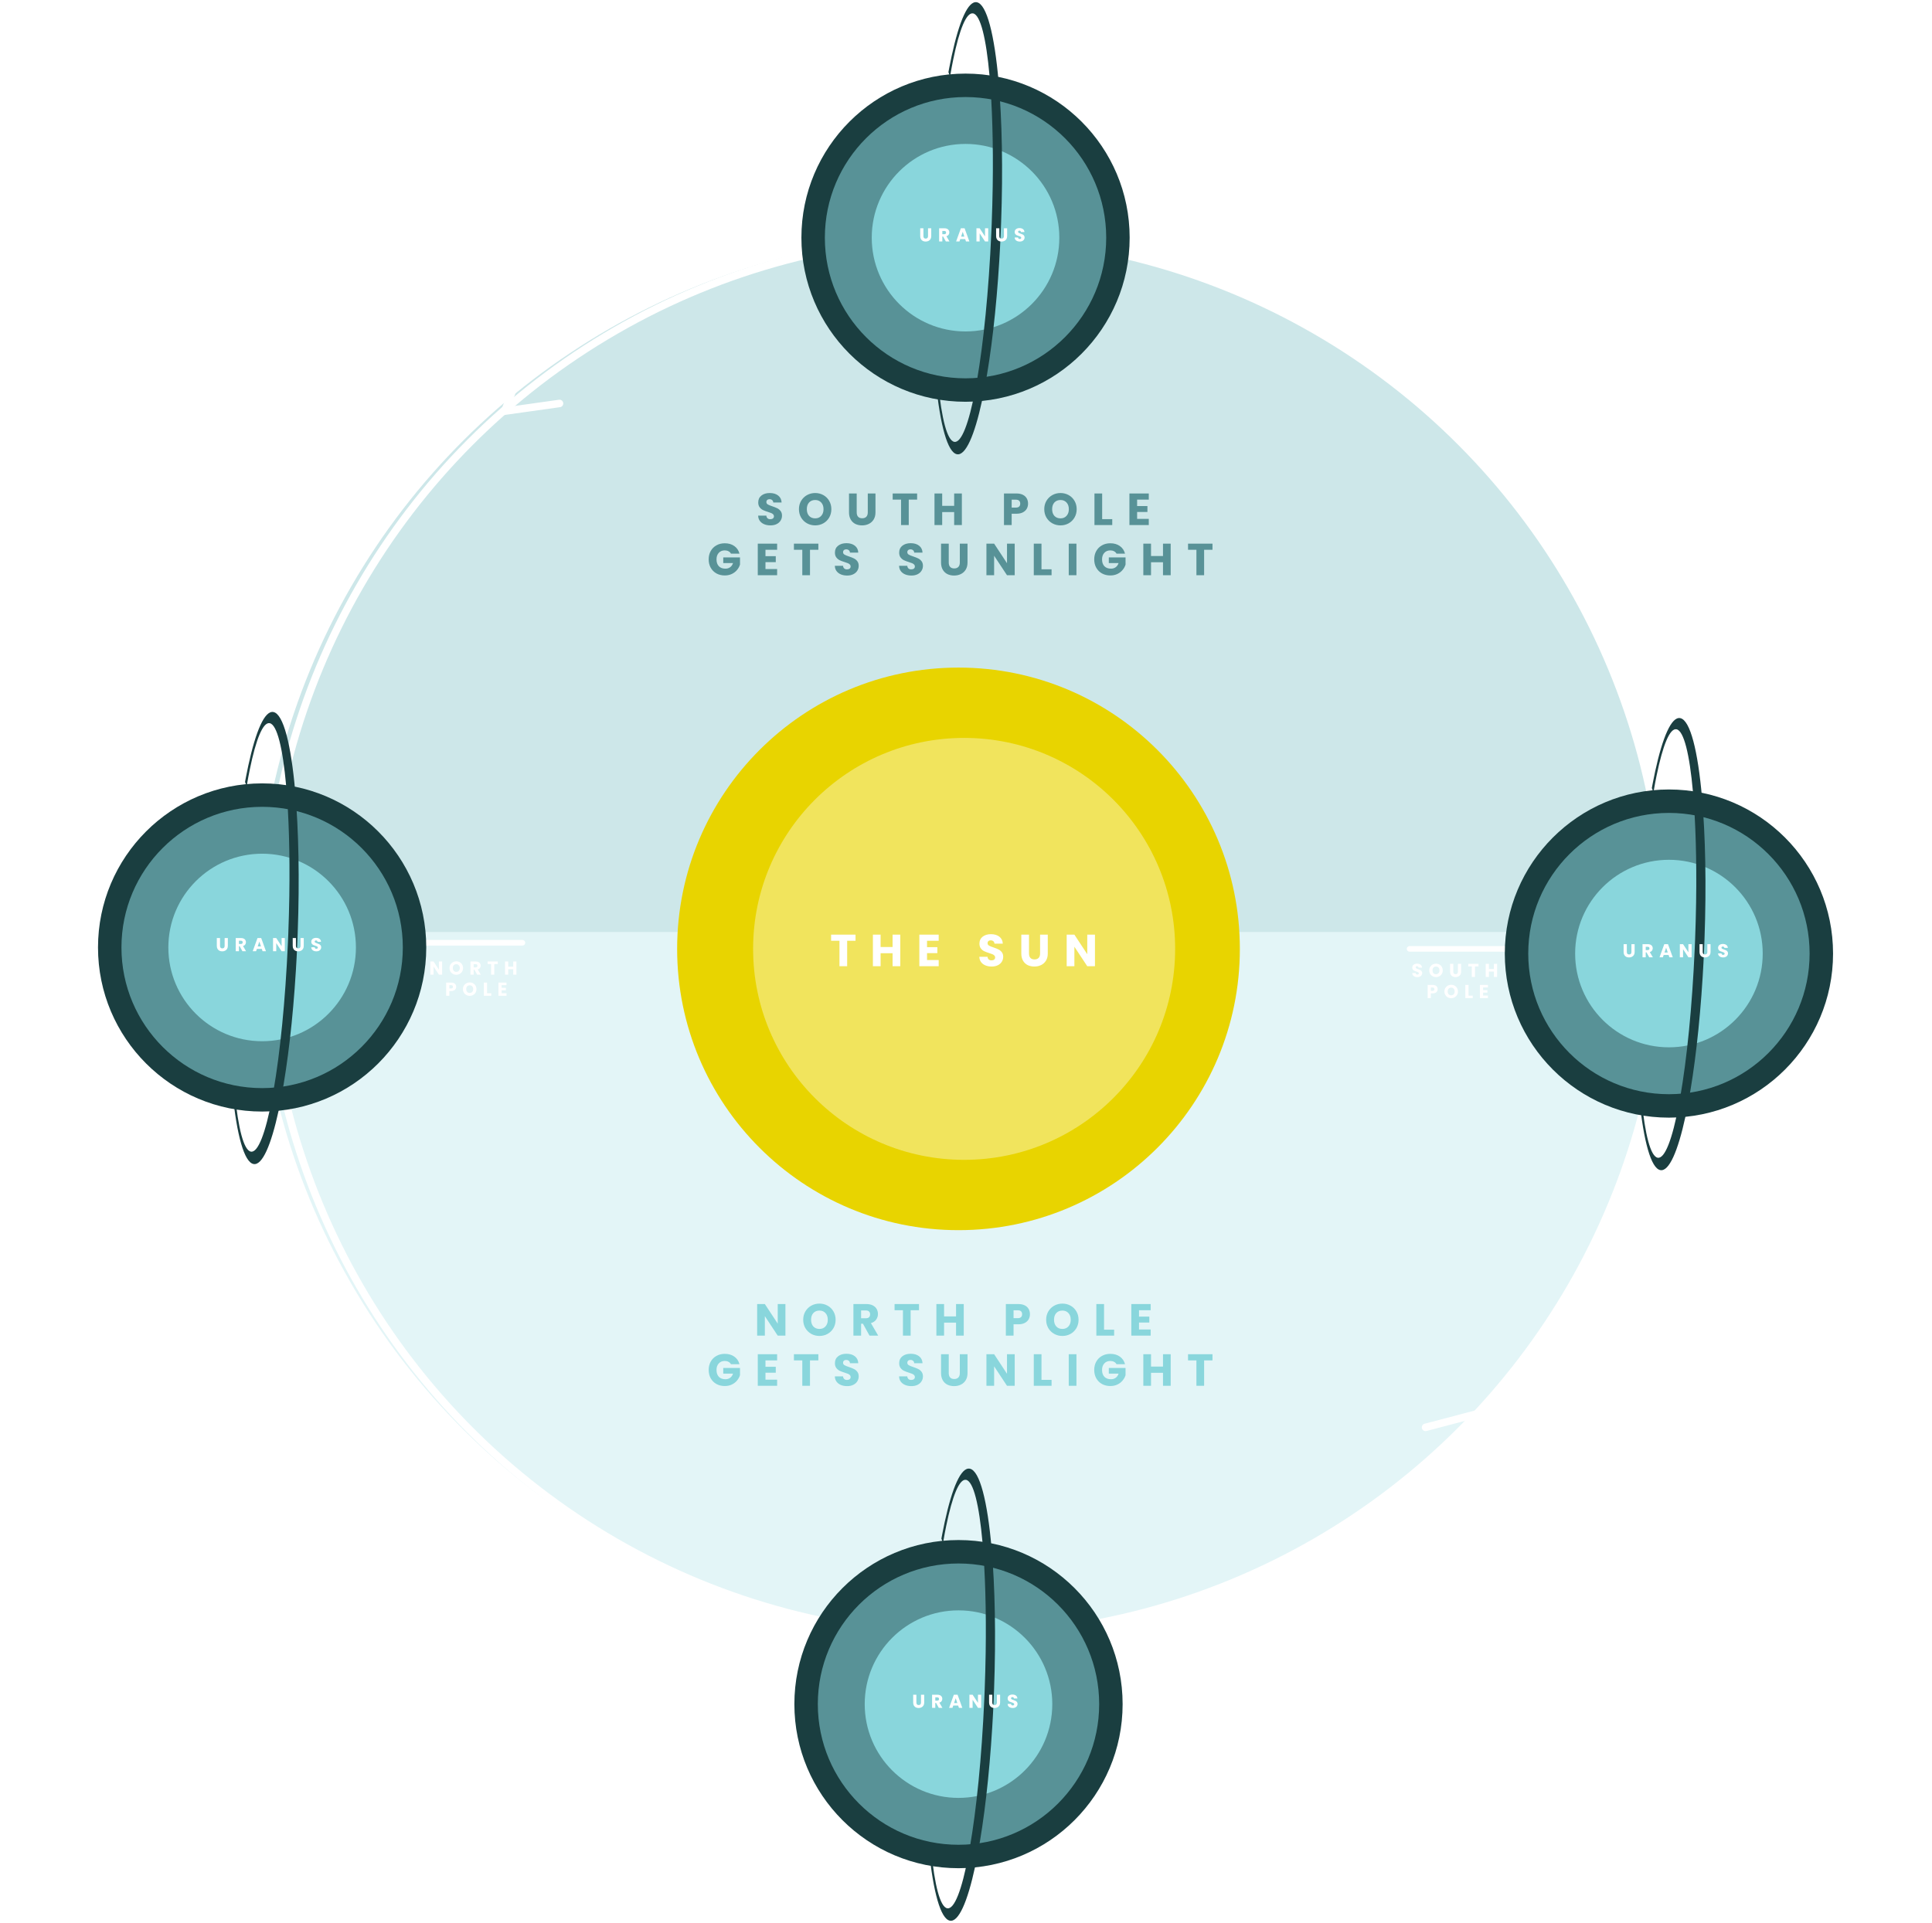 <svg width="4120" height="4102" viewBox="0 0 4120 4102" fill="none" xmlns="http://www.w3.org/2000/svg">
<g clip-path="url(#clip0_96_58)">
<circle cx="2048" cy="1988" r="1500" transform="rotate(-90 2048 1988)" fill="#89D6DC" fill-opacity="0.24"/>
</g>
<g clip-path="url(#clip1_96_58)">
<circle cx="2048" cy="2001" r="1500" transform="rotate(90 2048 2001)" fill="#2F9CA5" fill-opacity="0.24"/>
</g>
<circle cx="2059" cy="1997" r="1492" stroke="white" stroke-width="16"/>
<path d="M6 2011L1114 2011" stroke="white" stroke-width="12" stroke-linecap="round"/>
<g filter="url(#filter0_d_96_58)">
<circle cx="559" cy="2011" r="350" fill="#1A3E40"/>
</g>
<g filter="url(#filter1_d_96_58)">
<circle cx="559" cy="2011" r="300" fill="#589297"/>
</g>
<g filter="url(#filter2_d_96_58)">
<circle cx="559" cy="2011" r="200" fill="#89D6DC"/>
</g>
<g filter="url(#filter3_d_96_58)">
<path d="M529.497 1629.02C527.783 1636.9 526.115 1645.15 524.464 1653.74C523.831 1657.09 523.168 1660.49 522.539 1663.94C523.705 1666.95 524.873 1670.01 526.015 1673.17C527.179 1666.28 528.386 1659.64 529.57 1653.21C530.635 1647.6 531.706 1642.14 532.786 1636.89C545.899 1572.96 560.767 1535.85 575.12 1538.59C590.86 1541.56 603.083 1592.11 610.232 1672.09C615.88 1735.18 618.34 1816.64 616.964 1907.51C616.533 1933.71 615.825 1960.75 614.766 1988.31C614.535 1994.39 614.276 2000.53 613.988 2006.72C608.526 2130.94 597.178 2242.37 583.17 2322.77C582.57 2326.17 581.968 2329.51 581.363 2332.8C580.912 2335.33 580.457 2337.74 580.003 2340.21C566.267 2412.64 550.272 2455.36 534.942 2452.47C519.833 2449.62 508.008 2403.08 500.769 2328.83C499.11 2328.09 497.448 2327.29 495.815 2326.45C504.971 2417.1 520.686 2475.15 540.683 2478.91C559.2 2482.43 578.1 2438.92 594.254 2364.59C594.879 2361.76 595.471 2358.87 596.091 2355.94C597.453 2349.29 598.836 2342.39 600.149 2335.34C613.559 2264 624.555 2170.71 630.957 2066.25C632.087 2048.02 633.075 2029.4 633.894 2010.53C634.266 2001.99 634.61 1993.55 634.893 1985.12C639.021 1871 636.778 1766.26 629.591 1684.7C620.745 1584.13 604.332 1518.81 583.072 1514.8C564.551 1511.18 545.62 1554.7 529.497 1629.02Z" fill="#1A3E40"/>
</g>
<g filter="url(#filter4_d_96_58)">
<path d="M469.2 1996.92V2013.72C469.2 2015.4 469.613 2016.69 470.44 2017.6C471.267 2018.51 472.48 2018.96 474.08 2018.96C475.68 2018.96 476.907 2018.51 477.76 2017.6C478.613 2016.69 479.04 2015.4 479.04 2013.72V1996.92H485.88V2013.68C485.88 2016.19 485.347 2018.31 484.28 2020.04C483.213 2021.77 481.773 2023.08 479.96 2023.96C478.173 2024.84 476.173 2025.28 473.96 2025.28C471.747 2025.28 469.76 2024.85 468 2024C466.267 2023.12 464.893 2021.81 463.88 2020.08C462.867 2018.32 462.36 2016.19 462.36 2013.68V1996.92H469.2ZM517.003 2025L511.163 2014.4H509.523V2025H502.683V1996.92H514.163C516.376 1996.92 518.256 1997.31 519.803 1998.08C521.376 1998.85 522.55 1999.92 523.323 2001.28C524.096 2002.61 524.483 2004.11 524.483 2005.76C524.483 2007.63 523.95 2009.29 522.883 2010.76C521.843 2012.23 520.296 2013.27 518.243 2013.88L524.723 2025H517.003ZM509.523 2009.56H513.763C515.016 2009.56 515.95 2009.25 516.563 2008.64C517.203 2008.03 517.523 2007.16 517.523 2006.04C517.523 2004.97 517.203 2004.13 516.563 2003.52C515.95 2002.91 515.016 2002.6 513.763 2002.6H509.523V2009.56ZM558.257 2020.04H547.777L546.097 2025H538.937L549.097 1996.92H557.017L567.177 2025H559.937L558.257 2020.04ZM556.497 2014.76L553.017 2004.48L549.577 2014.76H556.497ZM607.389 2025H600.549L589.109 2007.68V2025H582.269V1996.92H589.109L600.549 2014.32V1996.92H607.389V2025ZM631.067 1996.92V2013.72C631.067 2015.4 631.481 2016.69 632.307 2017.6C633.134 2018.51 634.347 2018.96 635.947 2018.96C637.547 2018.96 638.774 2018.51 639.627 2017.6C640.481 2016.69 640.907 2015.4 640.907 2013.72V1996.92H647.747V2013.68C647.747 2016.19 647.214 2018.31 646.147 2020.04C645.081 2021.77 643.641 2023.08 641.827 2023.96C640.041 2024.84 638.041 2025.28 635.827 2025.28C633.614 2025.28 631.627 2024.85 629.867 2024C628.134 2023.12 626.761 2021.81 625.747 2020.08C624.734 2018.32 624.227 2016.19 624.227 2013.68V1996.92H631.067ZM674.71 2025.28C672.657 2025.28 670.817 2024.95 669.19 2024.28C667.564 2023.61 666.257 2022.63 665.27 2021.32C664.31 2020.01 663.804 2018.44 663.75 2016.6H671.03C671.137 2017.64 671.497 2018.44 672.11 2019C672.724 2019.53 673.524 2019.8 674.51 2019.8C675.524 2019.8 676.324 2019.57 676.91 2019.12C677.497 2018.64 677.79 2017.99 677.79 2017.16C677.79 2016.47 677.55 2015.89 677.07 2015.44C676.617 2014.99 676.044 2014.61 675.35 2014.32C674.684 2014.03 673.724 2013.69 672.47 2013.32C670.657 2012.76 669.177 2012.2 668.03 2011.64C666.884 2011.08 665.897 2010.25 665.07 2009.16C664.244 2008.07 663.83 2006.64 663.83 2004.88C663.83 2002.27 664.777 2000.23 666.67 1998.76C668.564 1997.27 671.03 1996.52 674.07 1996.52C677.164 1996.52 679.657 1997.27 681.55 1998.76C683.444 2000.23 684.457 2002.28 684.59 2004.92H677.19C677.137 2004.01 676.804 2003.31 676.19 2002.8C675.577 2002.27 674.79 2002 673.83 2002C673.004 2002 672.337 2002.23 671.83 2002.68C671.324 2003.11 671.07 2003.73 671.07 2004.56C671.07 2005.47 671.497 2006.17 672.35 2006.68C673.204 2007.19 674.537 2007.73 676.35 2008.32C678.164 2008.93 679.63 2009.52 680.75 2010.08C681.897 2010.64 682.884 2011.45 683.71 2012.52C684.537 2013.59 684.95 2014.96 684.95 2016.64C684.95 2018.24 684.537 2019.69 683.71 2021C682.91 2022.31 681.737 2023.35 680.19 2024.12C678.644 2024.89 676.817 2025.28 674.71 2025.28Z" fill="white"/>
</g>
<g filter="url(#filter5_d_96_58)">
<path d="M22.566 2067.28C20.512 2067.28 18.672 2066.95 17.046 2066.28C15.419 2065.61 14.112 2064.63 13.126 2063.32C12.166 2062.01 11.659 2060.44 11.606 2058.6H18.886C18.992 2059.64 19.352 2060.44 19.966 2061C20.579 2061.53 21.379 2061.8 22.366 2061.8C23.379 2061.8 24.179 2061.57 24.766 2061.12C25.352 2060.64 25.646 2059.99 25.646 2059.16C25.646 2058.47 25.406 2057.89 24.926 2057.44C24.472 2056.99 23.899 2056.61 23.206 2056.32C22.539 2056.03 21.579 2055.69 20.326 2055.32C18.512 2054.76 17.032 2054.2 15.886 2053.64C14.739 2053.08 13.752 2052.25 12.926 2051.16C12.099 2050.07 11.686 2048.64 11.686 2046.88C11.686 2044.27 12.632 2042.23 14.526 2040.76C16.419 2039.27 18.886 2038.52 21.926 2038.52C25.019 2038.52 27.512 2039.27 29.406 2040.76C31.299 2042.23 32.312 2044.28 32.446 2046.92H25.046C24.992 2046.01 24.659 2045.31 24.046 2044.8C23.432 2044.27 22.646 2044 21.686 2044C20.859 2044 20.192 2044.23 19.686 2044.68C19.179 2045.11 18.926 2045.73 18.926 2046.56C18.926 2047.47 19.352 2048.17 20.206 2048.68C21.059 2049.19 22.392 2049.73 24.206 2050.32C26.019 2050.93 27.486 2051.52 28.606 2052.08C29.752 2052.64 30.739 2053.45 31.566 2054.52C32.392 2055.59 32.806 2056.96 32.806 2058.64C32.806 2060.24 32.392 2061.69 31.566 2063C30.766 2064.31 29.592 2065.35 28.046 2066.12C26.499 2066.89 24.672 2067.28 22.566 2067.28ZM62.295 2067.28C59.655 2067.28 57.228 2066.67 55.015 2065.44C52.828 2064.21 51.082 2062.51 49.775 2060.32C48.495 2058.11 47.855 2055.63 47.855 2052.88C47.855 2050.13 48.495 2047.67 49.775 2045.48C51.082 2043.29 52.828 2041.59 55.015 2040.36C57.228 2039.13 59.655 2038.52 62.295 2038.52C64.935 2038.52 67.349 2039.13 69.535 2040.36C71.749 2041.59 73.482 2043.29 74.735 2045.48C76.015 2047.67 76.655 2050.13 76.655 2052.88C76.655 2055.63 76.015 2058.11 74.735 2060.32C73.455 2062.51 71.722 2064.21 69.535 2065.44C67.349 2066.67 64.935 2067.28 62.295 2067.28ZM62.295 2061.04C64.535 2061.04 66.322 2060.29 67.655 2058.8C69.015 2057.31 69.695 2055.33 69.695 2052.88C69.695 2050.4 69.015 2048.43 67.655 2046.96C66.322 2045.47 64.535 2044.72 62.295 2044.72C60.029 2044.72 58.215 2045.45 56.855 2046.92C55.522 2048.39 54.855 2050.37 54.855 2052.88C54.855 2055.36 55.522 2057.35 56.855 2058.84C58.215 2060.31 60.029 2061.04 62.295 2061.04ZM99.18 2038.92V2055.72C99.18 2057.4 99.594 2058.69 100.42 2059.6C101.247 2060.51 102.46 2060.96 104.06 2060.96C105.66 2060.96 106.887 2060.51 107.74 2059.6C108.594 2058.69 109.02 2057.4 109.02 2055.72V2038.92H115.86V2055.68C115.86 2058.19 115.327 2060.31 114.26 2062.04C113.194 2063.77 111.754 2065.08 109.94 2065.96C108.154 2066.84 106.154 2067.28 103.94 2067.28C101.727 2067.28 99.74 2066.85 97.981 2066C96.247 2065.12 94.874 2063.81 93.861 2062.08C92.847 2060.32 92.341 2058.19 92.341 2055.68V2038.92H99.18ZM152.864 2038.92V2044.4H145.424V2067H138.584V2044.4H131.144V2038.92H152.864ZM192.616 2038.92V2067H185.776V2055.44H175.136V2067H168.296V2038.92H175.136V2049.92H185.776V2038.92H192.616ZM65.825 2092.96C65.825 2094.59 65.452 2096.08 64.705 2097.44C63.959 2098.77 62.812 2099.85 61.265 2100.68C59.719 2101.51 57.799 2101.92 55.505 2101.92H51.265V2112H44.425V2083.92H55.505C57.745 2083.92 59.639 2084.31 61.185 2085.08C62.732 2085.85 63.892 2086.92 64.665 2088.28C65.439 2089.64 65.825 2091.2 65.825 2092.96ZM54.985 2096.48C56.292 2096.48 57.265 2096.17 57.905 2095.56C58.545 2094.95 58.865 2094.08 58.865 2092.96C58.865 2091.84 58.545 2090.97 57.905 2090.36C57.265 2089.75 56.292 2089.44 54.985 2089.44H51.265V2096.48H54.985ZM94.666 2112.28C92.026 2112.28 89.6 2111.67 87.386 2110.44C85.2 2109.21 83.453 2107.51 82.146 2105.32C80.866 2103.11 80.226 2100.63 80.226 2097.88C80.226 2095.13 80.866 2092.67 82.146 2090.48C83.453 2088.29 85.2 2086.59 87.386 2085.36C89.6 2084.13 92.026 2083.52 94.666 2083.52C97.306 2083.52 99.72 2084.13 101.906 2085.36C104.12 2086.59 105.853 2088.29 107.106 2090.48C108.386 2092.67 109.026 2095.13 109.026 2097.88C109.026 2100.63 108.386 2103.11 107.106 2105.32C105.826 2107.51 104.093 2109.21 101.906 2110.44C99.72 2111.67 97.306 2112.28 94.666 2112.28ZM94.666 2106.04C96.906 2106.04 98.693 2105.29 100.026 2103.8C101.386 2102.31 102.066 2100.33 102.066 2097.88C102.066 2095.4 101.386 2093.43 100.026 2091.96C98.693 2090.47 96.906 2089.72 94.666 2089.72C92.4 2089.72 90.586 2090.45 89.226 2091.92C87.893 2093.39 87.226 2095.37 87.226 2097.88C87.226 2100.36 87.893 2102.35 89.226 2103.84C90.586 2105.31 92.4 2106.04 94.666 2106.04ZM131.672 2106.72H140.632V2112H124.832V2083.92H131.672V2106.72ZM162.734 2089.4V2095.08H171.894V2100.36H162.734V2106.52H173.094V2112H155.894V2083.92H173.094V2089.4H162.734Z" fill="white"/>
</g>
<g filter="url(#filter6_d_96_58)">
<path d="M942.846 2075H936.006L924.566 2057.68V2075H917.726V2046.92H924.566L936.006 2064.32V2046.92H942.846V2075ZM973.084 2075.28C970.444 2075.28 968.018 2074.67 965.804 2073.44C963.618 2072.21 961.871 2070.51 960.564 2068.32C959.284 2066.11 958.644 2063.63 958.644 2060.88C958.644 2058.13 959.284 2055.67 960.564 2053.48C961.871 2051.29 963.618 2049.59 965.804 2048.36C968.018 2047.13 970.444 2046.52 973.084 2046.52C975.724 2046.52 978.138 2047.13 980.324 2048.36C982.538 2049.59 984.271 2051.29 985.524 2053.48C986.804 2055.67 987.444 2058.13 987.444 2060.88C987.444 2063.63 986.804 2066.11 985.524 2068.32C984.244 2070.51 982.511 2072.21 980.324 2073.44C978.138 2074.67 975.724 2075.28 973.084 2075.28ZM973.084 2069.04C975.324 2069.04 977.111 2068.29 978.444 2066.8C979.804 2065.31 980.484 2063.33 980.484 2060.88C980.484 2058.4 979.804 2056.43 978.444 2054.96C977.111 2053.47 975.324 2052.72 973.084 2052.72C970.818 2052.72 969.004 2053.45 967.644 2054.92C966.311 2056.39 965.644 2058.37 965.644 2060.88C965.644 2063.36 966.311 2065.35 967.644 2066.84C969.004 2068.31 970.818 2069.04 973.084 2069.04ZM1017.57 2075L1011.73 2064.4H1010.09V2075H1003.25V2046.92H1014.73C1016.94 2046.92 1018.82 2047.31 1020.37 2048.08C1021.94 2048.85 1023.12 2049.92 1023.89 2051.28C1024.66 2052.61 1025.05 2054.11 1025.05 2055.76C1025.05 2057.63 1024.52 2059.29 1023.45 2060.76C1022.41 2062.23 1020.86 2063.27 1018.81 2063.88L1025.29 2075H1017.57ZM1010.09 2059.56H1014.33C1015.58 2059.56 1016.52 2059.25 1017.13 2058.64C1017.77 2058.03 1018.09 2057.16 1018.09 2056.04C1018.09 2054.97 1017.77 2054.13 1017.13 2053.52C1016.52 2052.91 1015.58 2052.6 1014.33 2052.6H1010.09V2059.56ZM1061.54 2046.92V2052.4H1054.1V2075H1047.26V2052.4H1039.82V2046.92H1061.54ZM1101.3 2046.92V2075H1094.46V2063.44H1083.82V2075H1076.98V2046.92H1083.82V2057.92H1094.46V2046.92H1101.3ZM972.825 2100.96C972.825 2102.59 972.452 2104.08 971.705 2105.44C970.959 2106.77 969.812 2107.85 968.265 2108.68C966.719 2109.51 964.799 2109.92 962.505 2109.92H958.265V2120H951.425V2091.92H962.505C964.745 2091.92 966.639 2092.31 968.185 2093.08C969.732 2093.85 970.892 2094.92 971.665 2096.28C972.439 2097.64 972.825 2099.2 972.825 2100.96ZM961.985 2104.48C963.292 2104.48 964.265 2104.17 964.905 2103.56C965.545 2102.95 965.865 2102.08 965.865 2100.96C965.865 2099.84 965.545 2098.97 964.905 2098.36C964.265 2097.75 963.292 2097.44 961.985 2097.44H958.265V2104.48H961.985ZM1001.67 2120.28C999.026 2120.28 996.6 2119.67 994.386 2118.44C992.2 2117.21 990.453 2115.51 989.146 2113.32C987.866 2111.11 987.226 2108.63 987.226 2105.88C987.226 2103.13 987.866 2100.67 989.146 2098.48C990.453 2096.29 992.2 2094.59 994.386 2093.36C996.6 2092.13 999.026 2091.52 1001.67 2091.52C1004.31 2091.52 1006.72 2092.13 1008.91 2093.36C1011.12 2094.59 1012.85 2096.29 1014.11 2098.48C1015.39 2100.67 1016.03 2103.13 1016.03 2105.88C1016.03 2108.63 1015.39 2111.11 1014.11 2113.32C1012.83 2115.51 1011.09 2117.21 1008.91 2118.44C1006.72 2119.67 1004.31 2120.28 1001.67 2120.28ZM1001.67 2114.04C1003.91 2114.04 1005.69 2113.29 1007.03 2111.8C1008.39 2110.31 1009.07 2108.33 1009.07 2105.88C1009.07 2103.4 1008.39 2101.43 1007.03 2099.96C1005.69 2098.47 1003.91 2097.72 1001.67 2097.72C999.4 2097.72 997.586 2098.45 996.226 2099.92C994.893 2101.39 994.226 2103.37 994.226 2105.88C994.226 2108.36 994.893 2110.35 996.226 2111.84C997.586 2113.31 999.4 2114.04 1001.67 2114.04ZM1038.67 2114.72H1047.63V2120H1031.83V2091.92H1038.67V2114.72ZM1069.73 2097.4V2103.08H1078.89V2108.36H1069.73V2114.52H1080.09V2120H1062.89V2091.92H1080.09V2097.4H1069.73Z" fill="white"/>
</g>
<path d="M3006 2024L4114 2024" stroke="white" stroke-width="12" stroke-linecap="round"/>
<g filter="url(#filter7_d_96_58)">
<circle cx="3559" cy="2024" r="350" fill="#1A3E40"/>
</g>
<g filter="url(#filter8_d_96_58)">
<circle cx="3559" cy="2024" r="300" fill="#589297"/>
</g>
<g filter="url(#filter9_d_96_58)">
<circle cx="3559" cy="2024" r="200" fill="#89D6DC"/>
</g>
<g filter="url(#filter10_d_96_58)">
<path d="M3529.5 1642.02C3527.78 1649.9 3526.12 1658.15 3524.46 1666.74C3523.83 1670.09 3523.17 1673.49 3522.54 1676.94C3523.71 1679.95 3524.87 1683.01 3526.02 1686.17C3527.18 1679.28 3528.39 1672.64 3529.57 1666.21C3530.63 1660.6 3531.71 1655.14 3532.79 1649.89C3545.9 1585.96 3560.77 1548.85 3575.12 1551.59C3590.86 1554.56 3603.08 1605.11 3610.23 1685.09C3615.88 1748.18 3618.34 1829.64 3616.96 1920.51C3616.53 1946.71 3615.83 1973.75 3614.77 2001.31C3614.54 2007.39 3614.28 2013.53 3613.99 2019.72C3608.53 2143.94 3597.18 2255.37 3583.17 2335.77C3582.57 2339.17 3581.97 2342.51 3581.36 2345.8C3580.91 2348.33 3580.46 2350.74 3580 2353.21C3566.27 2425.64 3550.27 2468.36 3534.94 2465.47C3519.83 2462.62 3508.01 2416.08 3500.77 2341.83C3499.11 2341.09 3497.45 2340.29 3495.82 2339.45C3504.97 2430.1 3520.69 2488.15 3540.68 2491.91C3559.2 2495.43 3578.1 2451.92 3594.25 2377.59C3594.88 2374.76 3595.47 2371.87 3596.09 2368.94C3597.45 2362.29 3598.84 2355.39 3600.15 2348.34C3613.56 2277 3624.56 2183.71 3630.96 2079.25C3632.09 2061.02 3633.07 2042.4 3633.89 2023.53C3634.27 2014.99 3634.61 2006.55 3634.89 1998.12C3639.02 1884 3636.78 1779.26 3629.59 1697.7C3620.75 1597.13 3604.33 1531.81 3583.07 1527.8C3564.55 1524.18 3545.62 1567.7 3529.5 1642.02Z" fill="#1A3E40"/>
</g>
<g filter="url(#filter11_d_96_58)">
<path d="M3469.2 2009.92V2026.72C3469.2 2028.4 3469.61 2029.69 3470.44 2030.6C3471.27 2031.51 3472.48 2031.96 3474.08 2031.96C3475.68 2031.96 3476.91 2031.51 3477.76 2030.6C3478.61 2029.69 3479.04 2028.4 3479.04 2026.72V2009.92H3485.88V2026.68C3485.88 2029.19 3485.35 2031.31 3484.28 2033.04C3483.21 2034.77 3481.77 2036.08 3479.96 2036.96C3478.17 2037.84 3476.17 2038.28 3473.96 2038.28C3471.75 2038.28 3469.76 2037.85 3468 2037C3466.27 2036.12 3464.89 2034.81 3463.88 2033.08C3462.87 2031.32 3462.36 2029.19 3462.36 2026.68V2009.92H3469.2ZM3517 2038L3511.16 2027.4H3509.52V2038H3502.68V2009.92H3514.16C3516.38 2009.92 3518.26 2010.31 3519.8 2011.08C3521.38 2011.85 3522.55 2012.92 3523.32 2014.28C3524.1 2015.61 3524.48 2017.11 3524.48 2018.76C3524.48 2020.63 3523.95 2022.29 3522.88 2023.76C3521.84 2025.23 3520.3 2026.27 3518.24 2026.88L3524.72 2038H3517ZM3509.52 2022.56H3513.76C3515.02 2022.56 3515.95 2022.25 3516.56 2021.64C3517.2 2021.03 3517.52 2020.16 3517.52 2019.04C3517.52 2017.97 3517.2 2017.13 3516.56 2016.52C3515.95 2015.91 3515.02 2015.6 3513.76 2015.6H3509.52V2022.56ZM3558.26 2033.04H3547.78L3546.1 2038H3538.94L3549.1 2009.92H3557.02L3567.18 2038H3559.94L3558.26 2033.04ZM3556.5 2027.76L3553.02 2017.48L3549.58 2027.76H3556.5ZM3607.39 2038H3600.55L3589.11 2020.68V2038H3582.27V2009.92H3589.11L3600.55 2027.32V2009.92H3607.39V2038ZM3631.07 2009.92V2026.72C3631.07 2028.4 3631.48 2029.69 3632.31 2030.6C3633.13 2031.51 3634.35 2031.96 3635.95 2031.96C3637.55 2031.96 3638.77 2031.51 3639.63 2030.6C3640.48 2029.69 3640.91 2028.4 3640.91 2026.72V2009.92H3647.75V2026.68C3647.75 2029.19 3647.21 2031.31 3646.15 2033.04C3645.08 2034.77 3643.64 2036.08 3641.83 2036.96C3640.04 2037.84 3638.04 2038.28 3635.83 2038.28C3633.61 2038.28 3631.63 2037.85 3629.87 2037C3628.13 2036.12 3626.76 2034.81 3625.75 2033.08C3624.73 2031.32 3624.23 2029.19 3624.23 2026.68V2009.92H3631.07ZM3674.71 2038.28C3672.66 2038.28 3670.82 2037.95 3669.19 2037.28C3667.56 2036.61 3666.26 2035.63 3665.27 2034.32C3664.31 2033.01 3663.8 2031.44 3663.75 2029.6H3671.03C3671.14 2030.64 3671.5 2031.44 3672.11 2032C3672.72 2032.53 3673.52 2032.8 3674.51 2032.8C3675.52 2032.8 3676.32 2032.57 3676.91 2032.12C3677.5 2031.64 3677.79 2030.99 3677.79 2030.16C3677.79 2029.47 3677.55 2028.89 3677.07 2028.44C3676.62 2027.99 3676.04 2027.61 3675.35 2027.32C3674.68 2027.03 3673.72 2026.69 3672.47 2026.32C3670.66 2025.76 3669.18 2025.2 3668.03 2024.64C3666.88 2024.08 3665.9 2023.25 3665.07 2022.16C3664.24 2021.07 3663.83 2019.64 3663.83 2017.88C3663.83 2015.27 3664.78 2013.23 3666.67 2011.76C3668.56 2010.27 3671.03 2009.52 3674.07 2009.52C3677.16 2009.52 3679.66 2010.27 3681.55 2011.76C3683.44 2013.23 3684.46 2015.28 3684.59 2017.92H3677.19C3677.14 2017.01 3676.8 2016.31 3676.19 2015.8C3675.58 2015.27 3674.79 2015 3673.83 2015C3673 2015 3672.34 2015.23 3671.83 2015.68C3671.32 2016.11 3671.07 2016.73 3671.07 2017.56C3671.07 2018.47 3671.5 2019.17 3672.35 2019.68C3673.2 2020.19 3674.54 2020.73 3676.35 2021.32C3678.16 2021.93 3679.63 2022.52 3680.75 2023.08C3681.9 2023.64 3682.88 2024.45 3683.71 2025.52C3684.54 2026.59 3684.95 2027.96 3684.95 2029.64C3684.95 2031.24 3684.54 2032.69 3683.71 2034C3682.91 2035.31 3681.74 2036.35 3680.19 2037.12C3678.64 2037.89 3676.82 2038.28 3674.71 2038.28Z" fill="white"/>
</g>
<g filter="url(#filter12_d_96_58)">
<path d="M3022.57 2080.28C3020.51 2080.28 3018.67 2079.95 3017.05 2079.28C3015.42 2078.61 3014.11 2077.63 3013.13 2076.32C3012.17 2075.01 3011.66 2073.44 3011.61 2071.6H3018.89C3018.99 2072.64 3019.35 2073.44 3019.97 2074C3020.58 2074.53 3021.38 2074.8 3022.37 2074.8C3023.38 2074.8 3024.18 2074.57 3024.77 2074.12C3025.35 2073.64 3025.65 2072.99 3025.65 2072.16C3025.65 2071.47 3025.41 2070.89 3024.93 2070.44C3024.47 2069.99 3023.9 2069.61 3023.21 2069.32C3022.54 2069.03 3021.58 2068.69 3020.33 2068.32C3018.51 2067.76 3017.03 2067.2 3015.89 2066.64C3014.74 2066.08 3013.75 2065.25 3012.93 2064.16C3012.1 2063.07 3011.69 2061.64 3011.69 2059.88C3011.69 2057.27 3012.63 2055.23 3014.53 2053.76C3016.42 2052.27 3018.89 2051.52 3021.93 2051.52C3025.02 2051.52 3027.51 2052.27 3029.41 2053.76C3031.3 2055.23 3032.31 2057.28 3032.45 2059.92H3025.05C3024.99 2059.01 3024.66 2058.31 3024.05 2057.8C3023.43 2057.27 3022.65 2057 3021.69 2057C3020.86 2057 3020.19 2057.23 3019.69 2057.68C3019.18 2058.11 3018.93 2058.73 3018.93 2059.56C3018.93 2060.47 3019.35 2061.17 3020.21 2061.68C3021.06 2062.19 3022.39 2062.73 3024.21 2063.32C3026.02 2063.93 3027.49 2064.52 3028.61 2065.08C3029.75 2065.64 3030.74 2066.45 3031.57 2067.52C3032.39 2068.59 3032.81 2069.96 3032.81 2071.64C3032.81 2073.24 3032.39 2074.69 3031.57 2076C3030.77 2077.31 3029.59 2078.35 3028.05 2079.12C3026.5 2079.89 3024.67 2080.28 3022.57 2080.28ZM3062.3 2080.28C3059.66 2080.28 3057.23 2079.67 3055.02 2078.44C3052.83 2077.21 3051.08 2075.51 3049.78 2073.32C3048.5 2071.11 3047.86 2068.63 3047.86 2065.88C3047.86 2063.13 3048.5 2060.67 3049.78 2058.48C3051.08 2056.29 3052.83 2054.59 3055.02 2053.36C3057.23 2052.13 3059.66 2051.52 3062.3 2051.52C3064.94 2051.52 3067.35 2052.13 3069.54 2053.36C3071.75 2054.59 3073.48 2056.29 3074.74 2058.48C3076.02 2060.67 3076.66 2063.13 3076.66 2065.88C3076.66 2068.63 3076.02 2071.11 3074.74 2073.32C3073.46 2075.51 3071.72 2077.21 3069.54 2078.44C3067.35 2079.67 3064.94 2080.28 3062.3 2080.28ZM3062.3 2074.04C3064.54 2074.04 3066.32 2073.29 3067.66 2071.8C3069.02 2070.31 3069.7 2068.33 3069.7 2065.88C3069.7 2063.4 3069.02 2061.43 3067.66 2059.96C3066.32 2058.47 3064.54 2057.72 3062.3 2057.72C3060.03 2057.72 3058.22 2058.45 3056.86 2059.92C3055.52 2061.39 3054.86 2063.37 3054.86 2065.88C3054.86 2068.36 3055.52 2070.35 3056.86 2071.84C3058.22 2073.31 3060.03 2074.04 3062.3 2074.04ZM3099.18 2051.92V2068.72C3099.18 2070.4 3099.59 2071.69 3100.42 2072.6C3101.25 2073.51 3102.46 2073.96 3104.06 2073.96C3105.66 2073.96 3106.89 2073.51 3107.74 2072.6C3108.59 2071.69 3109.02 2070.4 3109.02 2068.72V2051.92H3115.86V2068.68C3115.86 2071.19 3115.33 2073.31 3114.26 2075.04C3113.19 2076.77 3111.75 2078.08 3109.94 2078.96C3108.15 2079.84 3106.15 2080.28 3103.94 2080.28C3101.73 2080.28 3099.74 2079.85 3097.98 2079C3096.25 2078.12 3094.87 2076.81 3093.86 2075.08C3092.85 2073.32 3092.34 2071.19 3092.34 2068.68V2051.92H3099.18ZM3152.86 2051.92V2057.4H3145.42V2080H3138.58V2057.4H3131.14V2051.92H3152.86ZM3192.62 2051.92V2080H3185.78V2068.44H3175.14V2080H3168.3V2051.92H3175.14V2062.92H3185.78V2051.92H3192.62ZM3065.83 2105.96C3065.83 2107.59 3065.45 2109.08 3064.71 2110.44C3063.96 2111.77 3062.81 2112.85 3061.27 2113.68C3059.72 2114.51 3057.8 2114.92 3055.51 2114.92H3051.27V2125H3044.43V2096.92H3055.51C3057.75 2096.92 3059.64 2097.31 3061.19 2098.08C3062.73 2098.85 3063.89 2099.92 3064.67 2101.28C3065.44 2102.64 3065.83 2104.2 3065.83 2105.96ZM3054.99 2109.48C3056.29 2109.48 3057.27 2109.17 3057.91 2108.56C3058.55 2107.95 3058.87 2107.08 3058.87 2105.96C3058.87 2104.84 3058.55 2103.97 3057.91 2103.36C3057.27 2102.75 3056.29 2102.44 3054.99 2102.44H3051.27V2109.48H3054.99ZM3094.67 2125.28C3092.03 2125.28 3089.6 2124.67 3087.39 2123.44C3085.2 2122.21 3083.45 2120.51 3082.15 2118.32C3080.87 2116.11 3080.23 2113.63 3080.23 2110.88C3080.23 2108.13 3080.87 2105.67 3082.15 2103.48C3083.45 2101.29 3085.2 2099.59 3087.39 2098.36C3089.6 2097.13 3092.03 2096.52 3094.67 2096.52C3097.31 2096.52 3099.72 2097.13 3101.91 2098.36C3104.12 2099.59 3105.85 2101.29 3107.11 2103.48C3108.39 2105.67 3109.03 2108.13 3109.03 2110.88C3109.03 2113.63 3108.39 2116.11 3107.11 2118.32C3105.83 2120.51 3104.09 2122.21 3101.91 2123.44C3099.72 2124.67 3097.31 2125.28 3094.67 2125.28ZM3094.67 2119.04C3096.91 2119.04 3098.69 2118.29 3100.03 2116.8C3101.39 2115.31 3102.07 2113.33 3102.07 2110.88C3102.07 2108.4 3101.39 2106.43 3100.03 2104.96C3098.69 2103.47 3096.91 2102.72 3094.67 2102.72C3092.4 2102.72 3090.59 2103.45 3089.23 2104.92C3087.89 2106.39 3087.23 2108.37 3087.23 2110.88C3087.23 2113.36 3087.89 2115.35 3089.23 2116.84C3090.59 2118.31 3092.4 2119.04 3094.67 2119.04ZM3131.67 2119.72H3140.63V2125H3124.83V2096.92H3131.67V2119.72ZM3162.73 2102.4V2108.08H3171.89V2113.36H3162.73V2119.52H3173.09V2125H3155.89V2096.92H3173.09V2102.4H3162.73Z" fill="white"/>
</g>
<g filter="url(#filter13_d_96_58)">
<path d="M3942.85 2088H3936.01L3924.57 2070.68V2088H3917.73V2059.92H3924.57L3936.01 2077.32V2059.92H3942.85V2088ZM3973.08 2088.28C3970.44 2088.28 3968.02 2087.67 3965.8 2086.44C3963.62 2085.21 3961.87 2083.51 3960.56 2081.32C3959.28 2079.11 3958.64 2076.63 3958.64 2073.88C3958.64 2071.13 3959.28 2068.67 3960.56 2066.48C3961.87 2064.29 3963.62 2062.59 3965.8 2061.36C3968.02 2060.13 3970.44 2059.52 3973.08 2059.52C3975.72 2059.52 3978.14 2060.13 3980.32 2061.36C3982.54 2062.59 3984.27 2064.29 3985.52 2066.48C3986.8 2068.67 3987.44 2071.13 3987.44 2073.88C3987.44 2076.63 3986.8 2079.11 3985.52 2081.32C3984.24 2083.51 3982.51 2085.21 3980.32 2086.44C3978.14 2087.67 3975.72 2088.28 3973.08 2088.28ZM3973.08 2082.04C3975.32 2082.04 3977.11 2081.29 3978.44 2079.8C3979.8 2078.31 3980.48 2076.33 3980.48 2073.88C3980.48 2071.4 3979.8 2069.43 3978.44 2067.96C3977.11 2066.47 3975.32 2065.72 3973.08 2065.72C3970.82 2065.72 3969 2066.45 3967.64 2067.92C3966.31 2069.39 3965.64 2071.37 3965.64 2073.88C3965.64 2076.36 3966.31 2078.35 3967.64 2079.84C3969 2081.31 3970.82 2082.04 3973.08 2082.04ZM4017.57 2088L4011.73 2077.4H4010.09V2088H4003.25V2059.92H4014.73C4016.94 2059.92 4018.82 2060.31 4020.37 2061.08C4021.94 2061.85 4023.12 2062.92 4023.89 2064.28C4024.66 2065.61 4025.05 2067.11 4025.05 2068.76C4025.05 2070.63 4024.52 2072.29 4023.45 2073.76C4022.41 2075.23 4020.86 2076.27 4018.81 2076.88L4025.29 2088H4017.57ZM4010.09 2072.56H4014.33C4015.58 2072.56 4016.52 2072.25 4017.13 2071.64C4017.77 2071.03 4018.09 2070.16 4018.09 2069.04C4018.09 2067.97 4017.77 2067.13 4017.13 2066.52C4016.52 2065.91 4015.58 2065.6 4014.33 2065.6H4010.09V2072.56ZM4061.54 2059.92V2065.4H4054.1V2088H4047.26V2065.4H4039.82V2059.92H4061.54ZM4101.3 2059.92V2088H4094.46V2076.44H4083.82V2088H4076.98V2059.92H4083.82V2070.92H4094.46V2059.92H4101.3ZM3972.83 2113.96C3972.83 2115.59 3972.45 2117.08 3971.71 2118.44C3970.96 2119.77 3969.81 2120.85 3968.27 2121.68C3966.72 2122.51 3964.8 2122.92 3962.51 2122.92H3958.27V2133H3951.43V2104.92H3962.51C3964.75 2104.92 3966.64 2105.31 3968.19 2106.08C3969.73 2106.85 3970.89 2107.92 3971.67 2109.28C3972.44 2110.64 3972.83 2112.2 3972.83 2113.96ZM3961.99 2117.48C3963.29 2117.48 3964.27 2117.17 3964.91 2116.56C3965.55 2115.95 3965.87 2115.08 3965.87 2113.96C3965.87 2112.84 3965.55 2111.97 3964.91 2111.36C3964.27 2110.75 3963.29 2110.44 3961.99 2110.44H3958.27V2117.48H3961.99ZM4001.67 2133.28C3999.03 2133.28 3996.6 2132.67 3994.39 2131.44C3992.2 2130.21 3990.45 2128.51 3989.15 2126.32C3987.87 2124.11 3987.23 2121.63 3987.23 2118.88C3987.23 2116.13 3987.87 2113.67 3989.15 2111.48C3990.45 2109.29 3992.2 2107.59 3994.39 2106.36C3996.6 2105.13 3999.03 2104.52 4001.67 2104.52C4004.31 2104.52 4006.72 2105.13 4008.91 2106.36C4011.12 2107.59 4012.85 2109.29 4014.11 2111.48C4015.39 2113.67 4016.03 2116.13 4016.03 2118.88C4016.03 2121.63 4015.39 2124.11 4014.11 2126.32C4012.83 2128.51 4011.09 2130.21 4008.91 2131.44C4006.72 2132.67 4004.31 2133.28 4001.67 2133.28ZM4001.67 2127.04C4003.91 2127.04 4005.69 2126.29 4007.03 2124.8C4008.39 2123.31 4009.07 2121.33 4009.07 2118.88C4009.07 2116.4 4008.39 2114.43 4007.03 2112.96C4005.69 2111.47 4003.91 2110.72 4001.67 2110.72C3999.4 2110.72 3997.59 2111.45 3996.23 2112.92C3994.89 2114.39 3994.23 2116.37 3994.23 2118.88C3994.23 2121.36 3994.89 2123.35 3996.23 2124.84C3997.59 2126.31 3999.4 2127.04 4001.67 2127.04ZM4038.67 2127.72H4047.63V2133H4031.83V2104.92H4038.67V2127.72ZM4069.73 2110.4V2116.08H4078.89V2121.36H4069.73V2127.52H4080.09V2133H4062.89V2104.92H4080.09V2110.4H4069.73Z" fill="white"/>
</g>
<circle cx="2044" cy="2024" r="600" fill="#E8D400"/>
<circle cx="2056" cy="2024" r="450" fill="#F1E566" fill-opacity="0.91"/>
<g filter="url(#filter14_d_96_58)">
<path d="M1824.43 1989.61V2002.76H1806.58V2057H1790.16V2002.76H1772.3V1989.61H1824.43ZM1919.84 1989.61V2057H1903.42V2029.26H1877.89V2057H1861.47V1989.61H1877.89V2016.01H1903.42V1989.61H1919.84ZM1976.91 2002.76V2016.39H1998.89V2029.06H1976.91V2043.85H2001.77V2057H1960.49V1989.61H2001.77V2002.76H1976.91ZM2114.75 2057.67C2109.83 2057.67 2105.41 2056.87 2101.51 2055.27C2097.6 2053.67 2094.47 2051.3 2092.1 2048.17C2089.79 2045.03 2088.58 2041.26 2088.45 2036.84H2105.92C2106.18 2039.34 2107.04 2041.26 2108.51 2042.6C2109.99 2043.88 2111.91 2044.52 2114.27 2044.52C2116.71 2044.52 2118.63 2043.98 2120.03 2042.89C2121.44 2041.74 2122.15 2040.17 2122.15 2038.18C2122.15 2036.52 2121.57 2035.14 2120.42 2034.06C2119.33 2032.97 2117.95 2032.07 2116.29 2031.37C2114.69 2030.66 2112.39 2029.86 2109.38 2028.97C2105.03 2027.62 2101.47 2026.28 2098.72 2024.94C2095.97 2023.59 2093.6 2021.61 2091.62 2018.98C2089.63 2016.36 2088.64 2012.94 2088.64 2008.71C2088.64 2002.44 2090.91 1997.54 2095.46 1994.02C2100 1990.44 2105.92 1988.65 2113.22 1988.65C2120.64 1988.65 2126.63 1990.44 2131.17 1994.02C2135.71 1997.54 2138.15 2002.47 2138.47 2008.81H2120.71C2120.58 2006.63 2119.78 2004.94 2118.31 2003.72C2116.83 2002.44 2114.95 2001.8 2112.64 2001.8C2110.66 2001.8 2109.06 2002.34 2107.84 2003.43C2106.63 2004.46 2106.02 2005.96 2106.02 2007.94C2106.02 2010.12 2107.04 2011.82 2109.09 2013.03C2111.14 2014.25 2114.34 2015.56 2118.69 2016.97C2123.04 2018.44 2126.56 2019.85 2129.25 2021.19C2132 2022.54 2134.37 2024.49 2136.35 2027.05C2138.34 2029.61 2139.33 2032.9 2139.33 2036.94C2139.33 2040.78 2138.34 2044.26 2136.35 2047.4C2134.43 2050.54 2131.62 2053.03 2127.91 2054.89C2124.19 2056.74 2119.81 2057.67 2114.75 2057.67ZM2194.36 1989.61V2029.93C2194.36 2033.96 2195.35 2037.06 2197.34 2039.24C2199.32 2041.42 2202.23 2042.5 2206.07 2042.5C2209.91 2042.5 2212.86 2041.42 2214.91 2039.24C2216.95 2037.06 2217.98 2033.96 2217.98 2029.93V1989.61H2234.39V2029.83C2234.39 2035.85 2233.11 2040.94 2230.55 2045.1C2227.99 2049.26 2224.54 2052.39 2220.19 2054.5C2215.9 2056.62 2211.1 2057.67 2205.79 2057.67C2200.47 2057.67 2195.71 2056.65 2191.48 2054.6C2187.32 2052.49 2184.03 2049.35 2181.59 2045.19C2179.16 2040.97 2177.95 2035.85 2177.95 2029.83V1989.61H2194.36ZM2335.01 2057H2318.59L2291.14 2015.43V2057H2274.72V1989.61H2291.14L2318.59 2031.37V1989.61H2335.01V2057Z" fill="white"/>
</g>
<path d="M1491 3625L2599 3625" stroke="white" stroke-width="12" stroke-linecap="round"/>
<g filter="url(#filter15_d_96_58)">
<circle cx="2044" cy="3625" r="350" fill="#1A3E40"/>
</g>
<g filter="url(#filter16_d_96_58)">
<circle cx="2044" cy="3625" r="300" fill="#589297"/>
</g>
<g filter="url(#filter17_d_96_58)">
<circle cx="2044" cy="3625" r="200" fill="#89D6DC"/>
</g>
<g filter="url(#filter18_d_96_58)">
<path d="M2014.5 3243.02C2012.78 3250.91 2011.12 3259.15 2009.46 3267.74C2008.83 3271.09 2008.17 3274.49 2007.54 3277.94C2008.71 3280.95 2009.87 3284.01 2011.01 3287.17C2012.18 3280.28 2013.39 3273.64 2014.57 3267.21C2015.63 3261.6 2016.71 3256.14 2017.79 3250.89C2030.9 3186.96 2045.77 3149.85 2060.12 3152.59C2075.86 3155.56 2088.08 3206.11 2095.23 3286.09C2100.88 3349.18 2103.34 3430.64 2101.96 3521.51C2101.53 3547.71 2100.83 3574.75 2099.77 3602.31C2099.54 3608.39 2099.28 3614.53 2098.99 3620.72C2093.53 3744.95 2082.18 3856.37 2068.17 3936.77C2067.57 3940.17 2066.97 3943.51 2066.36 3946.8C2065.91 3949.33 2065.46 3951.74 2065 3954.22C2051.27 4026.64 2035.27 4069.36 2019.94 4066.47C2004.83 4063.62 1993.01 4017.08 1985.77 3942.83C1984.11 3942.09 1982.45 3941.29 1980.82 3940.45C1989.97 4031.1 2005.69 4089.15 2025.68 4092.91C2044.2 4096.43 2063.1 4052.92 2079.25 3978.59C2079.88 3975.76 2080.47 3972.87 2081.09 3969.94C2082.45 3963.29 2083.84 3956.39 2085.15 3949.34C2098.56 3878 2109.56 3784.71 2115.96 3680.25C2117.09 3662.02 2118.07 3643.4 2118.89 3624.53C2119.27 3615.99 2119.61 3607.55 2119.89 3599.12C2124.02 3485 2121.78 3380.26 2114.59 3298.7C2105.75 3198.13 2089.33 3132.81 2068.07 3128.8C2049.55 3125.18 2030.62 3168.7 2014.5 3243.02Z" fill="#1A3E40"/>
</g>
<g filter="url(#filter19_d_96_58)">
<path d="M1954.2 3610.92V3627.72C1954.2 3629.4 1954.61 3630.69 1955.44 3631.6C1956.27 3632.51 1957.48 3632.96 1959.08 3632.96C1960.68 3632.96 1961.91 3632.51 1962.76 3631.6C1963.61 3630.69 1964.04 3629.4 1964.04 3627.72V3610.92H1970.88V3627.68C1970.88 3630.19 1970.35 3632.31 1969.28 3634.04C1968.21 3635.77 1966.77 3637.08 1964.96 3637.96C1963.17 3638.84 1961.17 3639.28 1958.96 3639.28C1956.75 3639.28 1954.76 3638.85 1953 3638C1951.27 3637.12 1949.89 3635.81 1948.88 3634.08C1947.87 3632.32 1947.36 3630.19 1947.36 3627.68V3610.92H1954.2ZM2002 3639L1996.16 3628.4H1994.52V3639H1987.68V3610.92H1999.16C2001.38 3610.92 2003.26 3611.31 2004.8 3612.08C2006.38 3612.85 2007.55 3613.92 2008.32 3615.28C2009.1 3616.61 2009.48 3618.11 2009.48 3619.76C2009.48 3621.63 2008.95 3623.29 2007.88 3624.76C2006.84 3626.23 2005.3 3627.27 2003.24 3627.88L2009.72 3639H2002ZM1994.52 3623.56H1998.76C2000.02 3623.56 2000.95 3623.25 2001.56 3622.64C2002.2 3622.03 2002.52 3621.16 2002.52 3620.04C2002.52 3618.97 2002.2 3618.13 2001.56 3617.52C2000.95 3616.91 2000.02 3616.6 1998.76 3616.6H1994.52V3623.56ZM2043.26 3634.04H2032.78L2031.1 3639H2023.94L2034.1 3610.92H2042.02L2052.18 3639H2044.94L2043.26 3634.04ZM2041.5 3628.76L2038.02 3618.48L2034.58 3628.76H2041.5ZM2092.39 3639H2085.55L2074.11 3621.68V3639H2067.27V3610.92H2074.11L2085.55 3628.32V3610.92H2092.39V3639ZM2116.07 3610.92V3627.72C2116.07 3629.4 2116.48 3630.69 2117.31 3631.6C2118.13 3632.51 2119.35 3632.96 2120.95 3632.96C2122.55 3632.96 2123.77 3632.51 2124.63 3631.6C2125.48 3630.69 2125.91 3629.4 2125.91 3627.72V3610.92H2132.75V3627.68C2132.75 3630.19 2132.21 3632.31 2131.15 3634.04C2130.08 3635.77 2128.64 3637.08 2126.83 3637.96C2125.04 3638.84 2123.04 3639.28 2120.83 3639.28C2118.61 3639.28 2116.63 3638.85 2114.87 3638C2113.13 3637.12 2111.76 3635.81 2110.75 3634.08C2109.73 3632.32 2109.23 3630.19 2109.23 3627.68V3610.92H2116.07ZM2159.71 3639.28C2157.66 3639.28 2155.82 3638.95 2154.19 3638.28C2152.56 3637.61 2151.26 3636.63 2150.27 3635.32C2149.31 3634.01 2148.8 3632.44 2148.75 3630.6H2156.03C2156.14 3631.64 2156.5 3632.44 2157.11 3633C2157.72 3633.53 2158.52 3633.8 2159.51 3633.8C2160.52 3633.8 2161.32 3633.57 2161.91 3633.12C2162.5 3632.64 2162.79 3631.99 2162.79 3631.16C2162.79 3630.47 2162.55 3629.89 2162.07 3629.44C2161.62 3628.99 2161.04 3628.61 2160.35 3628.32C2159.68 3628.03 2158.72 3627.69 2157.47 3627.32C2155.66 3626.76 2154.18 3626.2 2153.03 3625.64C2151.88 3625.08 2150.9 3624.25 2150.07 3623.16C2149.24 3622.07 2148.83 3620.64 2148.83 3618.88C2148.83 3616.27 2149.78 3614.23 2151.67 3612.76C2153.56 3611.27 2156.03 3610.52 2159.07 3610.52C2162.16 3610.52 2164.66 3611.27 2166.55 3612.76C2168.44 3614.23 2169.46 3616.28 2169.59 3618.92H2162.19C2162.14 3618.01 2161.8 3617.31 2161.19 3616.8C2160.58 3616.27 2159.79 3616 2158.83 3616C2158 3616 2157.34 3616.23 2156.83 3616.68C2156.32 3617.11 2156.07 3617.73 2156.07 3618.56C2156.07 3619.47 2156.5 3620.17 2157.35 3620.68C2158.2 3621.19 2159.54 3621.73 2161.35 3622.32C2163.16 3622.93 2164.63 3623.52 2165.75 3624.08C2166.9 3624.64 2167.88 3625.45 2168.71 3626.52C2169.54 3627.59 2169.95 3628.96 2169.95 3630.64C2169.95 3632.24 2169.54 3633.69 2168.71 3635C2167.91 3636.31 2166.74 3637.35 2165.19 3638.12C2163.64 3638.89 2161.82 3639.28 2159.71 3639.28Z" fill="white"/>
</g>
<g filter="url(#filter20_d_96_58)">
<path d="M1507.57 3681.28C1505.51 3681.28 1503.67 3680.95 1502.05 3680.28C1500.42 3679.61 1499.11 3678.63 1498.13 3677.32C1497.17 3676.01 1496.66 3674.44 1496.61 3672.6H1503.89C1503.99 3673.64 1504.35 3674.44 1504.97 3675C1505.58 3675.53 1506.38 3675.8 1507.37 3675.8C1508.38 3675.8 1509.18 3675.57 1509.77 3675.12C1510.35 3674.64 1510.65 3673.99 1510.65 3673.16C1510.65 3672.47 1510.41 3671.89 1509.93 3671.44C1509.47 3670.99 1508.9 3670.61 1508.21 3670.32C1507.54 3670.03 1506.58 3669.69 1505.33 3669.32C1503.51 3668.76 1502.03 3668.2 1500.89 3667.64C1499.74 3667.08 1498.75 3666.25 1497.93 3665.16C1497.1 3664.07 1496.69 3662.64 1496.69 3660.88C1496.69 3658.27 1497.63 3656.23 1499.53 3654.76C1501.42 3653.27 1503.89 3652.52 1506.93 3652.52C1510.02 3652.52 1512.51 3653.27 1514.41 3654.76C1516.3 3656.23 1517.31 3658.28 1517.45 3660.92H1510.05C1509.99 3660.01 1509.66 3659.31 1509.05 3658.8C1508.43 3658.27 1507.65 3658 1506.69 3658C1505.86 3658 1505.19 3658.23 1504.69 3658.68C1504.18 3659.11 1503.93 3659.73 1503.93 3660.56C1503.93 3661.47 1504.35 3662.17 1505.21 3662.68C1506.06 3663.19 1507.39 3663.73 1509.21 3664.32C1511.02 3664.93 1512.49 3665.52 1513.61 3666.08C1514.75 3666.64 1515.74 3667.45 1516.57 3668.52C1517.39 3669.59 1517.81 3670.96 1517.81 3672.64C1517.81 3674.24 1517.39 3675.69 1516.57 3677C1515.77 3678.31 1514.59 3679.35 1513.05 3680.12C1511.5 3680.89 1509.67 3681.28 1507.57 3681.28ZM1547.3 3681.28C1544.66 3681.28 1542.23 3680.67 1540.02 3679.44C1537.83 3678.21 1536.08 3676.51 1534.78 3674.32C1533.5 3672.11 1532.86 3669.63 1532.86 3666.88C1532.86 3664.13 1533.5 3661.67 1534.78 3659.48C1536.08 3657.29 1537.83 3655.59 1540.02 3654.36C1542.23 3653.13 1544.66 3652.52 1547.3 3652.52C1549.94 3652.52 1552.35 3653.13 1554.54 3654.36C1556.75 3655.59 1558.48 3657.29 1559.74 3659.48C1561.02 3661.67 1561.66 3664.13 1561.66 3666.88C1561.66 3669.63 1561.02 3672.11 1559.74 3674.32C1558.46 3676.51 1556.72 3678.21 1554.54 3679.44C1552.35 3680.67 1549.94 3681.28 1547.3 3681.28ZM1547.3 3675.04C1549.54 3675.04 1551.32 3674.29 1552.66 3672.8C1554.02 3671.31 1554.7 3669.33 1554.7 3666.88C1554.7 3664.4 1554.02 3662.43 1552.66 3660.96C1551.32 3659.47 1549.54 3658.72 1547.3 3658.72C1545.03 3658.72 1543.22 3659.45 1541.86 3660.92C1540.52 3662.39 1539.86 3664.37 1539.86 3666.88C1539.86 3669.36 1540.52 3671.35 1541.86 3672.84C1543.22 3674.31 1545.03 3675.04 1547.3 3675.04ZM1584.18 3652.92V3669.72C1584.18 3671.4 1584.59 3672.69 1585.42 3673.6C1586.25 3674.51 1587.46 3674.96 1589.06 3674.96C1590.66 3674.96 1591.89 3674.51 1592.74 3673.6C1593.59 3672.69 1594.02 3671.4 1594.02 3669.72V3652.92H1600.86V3669.68C1600.86 3672.19 1600.33 3674.31 1599.26 3676.04C1598.19 3677.77 1596.75 3679.08 1594.94 3679.96C1593.15 3680.84 1591.15 3681.28 1588.94 3681.28C1586.73 3681.28 1584.74 3680.85 1582.98 3680C1581.25 3679.12 1579.87 3677.81 1578.86 3676.08C1577.85 3674.32 1577.34 3672.19 1577.34 3669.68V3652.92H1584.18ZM1637.86 3652.92V3658.4H1630.42V3681H1623.58V3658.4H1616.14V3652.92H1637.86ZM1677.62 3652.92V3681H1670.78V3669.44H1660.14V3681H1653.3V3652.92H1660.14V3663.92H1670.78V3652.92H1677.62ZM1550.83 3706.96C1550.83 3708.59 1550.45 3710.08 1549.71 3711.44C1548.96 3712.77 1547.81 3713.85 1546.27 3714.68C1544.72 3715.51 1542.8 3715.92 1540.51 3715.92H1536.27V3726H1529.43V3697.92H1540.51C1542.75 3697.92 1544.64 3698.31 1546.19 3699.08C1547.73 3699.85 1548.89 3700.92 1549.67 3702.28C1550.44 3703.64 1550.83 3705.2 1550.83 3706.96ZM1539.99 3710.48C1541.29 3710.48 1542.27 3710.17 1542.91 3709.56C1543.55 3708.95 1543.87 3708.08 1543.87 3706.96C1543.87 3705.84 1543.55 3704.97 1542.91 3704.36C1542.27 3703.75 1541.29 3703.44 1539.99 3703.44H1536.27V3710.48H1539.99ZM1579.67 3726.28C1577.03 3726.28 1574.6 3725.67 1572.39 3724.44C1570.2 3723.21 1568.45 3721.51 1567.15 3719.32C1565.87 3717.11 1565.23 3714.63 1565.23 3711.88C1565.23 3709.13 1565.87 3706.67 1567.15 3704.48C1568.45 3702.29 1570.2 3700.59 1572.39 3699.36C1574.6 3698.13 1577.03 3697.52 1579.67 3697.52C1582.31 3697.52 1584.72 3698.13 1586.91 3699.36C1589.12 3700.59 1590.85 3702.29 1592.11 3704.48C1593.39 3706.67 1594.03 3709.13 1594.03 3711.88C1594.03 3714.63 1593.39 3717.11 1592.11 3719.32C1590.83 3721.51 1589.09 3723.21 1586.91 3724.44C1584.72 3725.67 1582.31 3726.28 1579.67 3726.28ZM1579.67 3720.04C1581.91 3720.04 1583.69 3719.29 1585.03 3717.8C1586.39 3716.31 1587.07 3714.33 1587.07 3711.88C1587.07 3709.4 1586.39 3707.43 1585.03 3705.96C1583.69 3704.47 1581.91 3703.72 1579.67 3703.72C1577.4 3703.72 1575.59 3704.45 1574.23 3705.92C1572.89 3707.39 1572.23 3709.37 1572.23 3711.88C1572.23 3714.36 1572.89 3716.35 1574.23 3717.84C1575.59 3719.31 1577.4 3720.04 1579.67 3720.04ZM1616.67 3720.72H1625.63V3726H1609.83V3697.92H1616.67V3720.72ZM1647.73 3703.4V3709.08H1656.89V3714.36H1647.73V3720.52H1658.09V3726H1640.89V3697.92H1658.09V3703.4H1647.73Z" fill="white"/>
</g>
<g filter="url(#filter21_d_96_58)">
<path d="M2427.85 3689H2421.01L2409.57 3671.68V3689H2402.73V3660.92H2409.57L2421.01 3678.32V3660.92H2427.85V3689ZM2458.08 3689.28C2455.44 3689.28 2453.02 3688.67 2450.8 3687.44C2448.62 3686.21 2446.87 3684.51 2445.56 3682.32C2444.28 3680.11 2443.64 3677.63 2443.64 3674.88C2443.64 3672.13 2444.28 3669.67 2445.56 3667.48C2446.87 3665.29 2448.62 3663.59 2450.8 3662.36C2453.02 3661.13 2455.44 3660.52 2458.08 3660.52C2460.72 3660.52 2463.14 3661.13 2465.32 3662.36C2467.54 3663.59 2469.27 3665.29 2470.52 3667.48C2471.8 3669.67 2472.44 3672.13 2472.44 3674.88C2472.44 3677.63 2471.8 3680.11 2470.52 3682.32C2469.24 3684.51 2467.51 3686.21 2465.32 3687.44C2463.14 3688.67 2460.72 3689.28 2458.08 3689.28ZM2458.08 3683.04C2460.32 3683.04 2462.11 3682.29 2463.44 3680.8C2464.8 3679.31 2465.48 3677.33 2465.48 3674.88C2465.48 3672.4 2464.8 3670.43 2463.44 3668.96C2462.11 3667.47 2460.32 3666.72 2458.08 3666.72C2455.82 3666.72 2454 3667.45 2452.64 3668.92C2451.31 3670.39 2450.64 3672.37 2450.64 3674.88C2450.64 3677.36 2451.31 3679.35 2452.64 3680.84C2454 3682.31 2455.82 3683.04 2458.08 3683.04ZM2502.57 3689L2496.73 3678.4H2495.09V3689H2488.25V3660.92H2499.73C2501.94 3660.92 2503.82 3661.31 2505.37 3662.08C2506.94 3662.85 2508.12 3663.92 2508.89 3665.28C2509.66 3666.61 2510.05 3668.11 2510.05 3669.76C2510.05 3671.63 2509.52 3673.29 2508.45 3674.76C2507.41 3676.23 2505.86 3677.27 2503.81 3677.88L2510.29 3689H2502.57ZM2495.09 3673.56H2499.33C2500.58 3673.56 2501.52 3673.25 2502.13 3672.64C2502.77 3672.03 2503.09 3671.16 2503.09 3670.04C2503.09 3668.97 2502.77 3668.13 2502.13 3667.52C2501.52 3666.91 2500.58 3666.6 2499.33 3666.6H2495.09V3673.56ZM2546.54 3660.92V3666.4H2539.1V3689H2532.26V3666.4H2524.82V3660.92H2546.54ZM2586.3 3660.92V3689H2579.46V3677.44H2568.82V3689H2561.98V3660.92H2568.82V3671.92H2579.46V3660.92H2586.3ZM2457.83 3714.96C2457.83 3716.59 2457.45 3718.08 2456.71 3719.44C2455.96 3720.77 2454.81 3721.85 2453.27 3722.68C2451.72 3723.51 2449.8 3723.92 2447.51 3723.92H2443.27V3734H2436.43V3705.92H2447.51C2449.75 3705.92 2451.64 3706.31 2453.19 3707.08C2454.73 3707.85 2455.89 3708.92 2456.67 3710.28C2457.44 3711.64 2457.83 3713.2 2457.83 3714.96ZM2446.99 3718.48C2448.29 3718.48 2449.27 3718.17 2449.91 3717.56C2450.55 3716.95 2450.87 3716.08 2450.87 3714.96C2450.87 3713.84 2450.55 3712.97 2449.91 3712.36C2449.27 3711.75 2448.29 3711.44 2446.99 3711.44H2443.27V3718.48H2446.99ZM2486.67 3734.28C2484.03 3734.28 2481.6 3733.67 2479.39 3732.44C2477.2 3731.21 2475.45 3729.51 2474.15 3727.32C2472.87 3725.11 2472.23 3722.63 2472.23 3719.88C2472.23 3717.13 2472.87 3714.67 2474.15 3712.48C2475.45 3710.29 2477.2 3708.59 2479.39 3707.36C2481.6 3706.13 2484.03 3705.52 2486.67 3705.52C2489.31 3705.52 2491.72 3706.13 2493.91 3707.36C2496.12 3708.59 2497.85 3710.29 2499.11 3712.48C2500.39 3714.67 2501.03 3717.13 2501.03 3719.88C2501.03 3722.63 2500.39 3725.11 2499.11 3727.32C2497.83 3729.51 2496.09 3731.21 2493.91 3732.44C2491.72 3733.67 2489.31 3734.28 2486.67 3734.28ZM2486.67 3728.04C2488.91 3728.04 2490.69 3727.29 2492.03 3725.8C2493.39 3724.31 2494.07 3722.33 2494.07 3719.88C2494.07 3717.4 2493.39 3715.43 2492.03 3713.96C2490.69 3712.47 2488.91 3711.72 2486.67 3711.72C2484.4 3711.72 2482.59 3712.45 2481.23 3713.92C2479.89 3715.39 2479.23 3717.37 2479.23 3719.88C2479.23 3722.36 2479.89 3724.35 2481.23 3725.84C2482.59 3727.31 2484.4 3728.04 2486.67 3728.04ZM2523.67 3728.72H2532.63V3734H2516.83V3705.92H2523.67V3728.72ZM2554.73 3711.4V3717.08H2563.89V3722.36H2554.73V3728.52H2565.09V3734H2547.89V3705.92H2565.09V3711.4H2554.73Z" fill="white"/>
</g>
<path d="M1506 497L2614 497" stroke="white" stroke-width="12" stroke-linecap="round"/>
<g filter="url(#filter22_d_96_58)">
<circle cx="2059" cy="497" r="350" fill="#1A3E40"/>
</g>
<g filter="url(#filter23_d_96_58)">
<circle cx="2059" cy="497" r="300" fill="#589297"/>
</g>
<g filter="url(#filter24_d_96_58)">
<circle cx="2059" cy="497" r="200" fill="#89D6DC"/>
</g>
<g filter="url(#filter25_d_96_58)">
<path d="M2029.5 115.019C2027.78 122.905 2026.12 131.146 2024.46 139.743C2023.83 143.089 2023.17 146.488 2022.54 149.935C2023.71 152.946 2024.87 156.008 2026.01 159.173C2027.18 152.282 2028.39 145.643 2029.57 139.21C2030.63 133.599 2031.71 128.141 2032.79 122.887C2045.9 58.959 2060.77 21.854 2075.12 24.585C2090.86 27.561 2103.08 78.113 2110.23 158.087C2115.88 221.182 2118.34 302.641 2116.96 393.509C2116.53 419.713 2115.83 446.747 2114.77 474.307C2114.54 480.391 2114.28 486.528 2113.99 492.717C2108.53 616.945 2097.18 728.367 2083.17 808.77C2082.57 812.166 2081.97 815.51 2081.36 818.804C2080.91 821.325 2080.46 823.744 2080 826.215C2066.27 898.643 2050.27 941.362 2034.94 938.47C2019.83 935.619 2008.01 889.082 2000.77 814.828C1999.11 814.085 1997.45 813.291 1995.82 812.445C2004.97 903.101 2020.69 961.154 2040.68 964.911C2059.2 968.427 2078.1 924.916 2094.25 850.593C2094.88 847.758 2095.47 844.873 2096.09 841.936C2097.45 835.291 2098.84 828.39 2100.15 821.339C2113.56 749.996 2124.56 656.71 2130.96 552.246C2132.09 534.024 2133.07 515.4 2133.89 496.529C2134.27 487.988 2134.61 479.55 2134.89 471.116C2139.02 357.003 2136.78 252.258 2129.59 170.703C2120.75 70.132 2104.33 4.81 2083.07 0.803C2064.55 -2.816 2045.62 40.698 2029.5 115.019Z" fill="#1A3E40"/>
</g>
<g filter="url(#filter26_d_96_58)">
<path d="M1969.2 482.92V499.72C1969.2 501.4 1969.61 502.693 1970.44 503.6C1971.27 504.507 1972.48 504.96 1974.08 504.96C1975.68 504.96 1976.91 504.507 1977.76 503.6C1978.61 502.693 1979.04 501.4 1979.04 499.72V482.92H1985.88V499.68C1985.88 502.187 1985.35 504.307 1984.28 506.04C1983.21 507.773 1981.77 509.08 1979.96 509.96C1978.17 510.84 1976.17 511.28 1973.96 511.28C1971.75 511.28 1969.76 510.853 1968 510C1966.27 509.12 1964.89 507.813 1963.88 506.08C1962.87 504.32 1962.36 502.187 1962.36 499.68V482.92H1969.2ZM2017 511L2011.16 500.4H2009.52V511H2002.68V482.92H2014.16C2016.38 482.92 2018.26 483.307 2019.8 484.08C2021.38 484.853 2022.55 485.92 2023.32 487.28C2024.1 488.613 2024.48 490.107 2024.48 491.76C2024.48 493.627 2023.95 495.293 2022.88 496.76C2021.84 498.227 2020.3 499.267 2018.24 499.88L2024.72 511H2017ZM2009.52 495.56H2013.76C2015.02 495.56 2015.95 495.253 2016.56 494.64C2017.2 494.027 2017.52 493.16 2017.52 492.04C2017.52 490.973 2017.2 490.133 2016.56 489.52C2015.95 488.907 2015.02 488.6 2013.76 488.6H2009.52V495.56ZM2058.26 506.04H2047.78L2046.1 511H2038.94L2049.1 482.92H2057.02L2067.18 511H2059.94L2058.26 506.04ZM2056.5 500.76L2053.02 490.48L2049.58 500.76H2056.5ZM2107.39 511H2100.55L2089.11 493.68V511H2082.27V482.92H2089.11L2100.55 500.32V482.92H2107.39V511ZM2131.07 482.92V499.72C2131.07 501.4 2131.48 502.693 2132.31 503.6C2133.13 504.507 2134.35 504.96 2135.95 504.96C2137.55 504.96 2138.77 504.507 2139.63 503.6C2140.48 502.693 2140.91 501.4 2140.91 499.72V482.92H2147.75V499.68C2147.75 502.187 2147.21 504.307 2146.15 506.04C2145.08 507.773 2143.64 509.08 2141.83 509.96C2140.04 510.84 2138.04 511.28 2135.83 511.28C2133.61 511.28 2131.63 510.853 2129.87 510C2128.13 509.12 2126.76 507.813 2125.75 506.08C2124.73 504.32 2124.23 502.187 2124.23 499.68V482.92H2131.07ZM2174.71 511.28C2172.66 511.28 2170.82 510.947 2169.19 510.28C2167.56 509.613 2166.26 508.627 2165.27 507.32C2164.31 506.013 2163.8 504.44 2163.75 502.6H2171.03C2171.14 503.64 2171.5 504.44 2172.11 505C2172.72 505.533 2173.52 505.8 2174.51 505.8C2175.52 505.8 2176.32 505.573 2176.91 505.12C2177.5 504.64 2177.79 503.987 2177.79 503.16C2177.79 502.467 2177.55 501.893 2177.07 501.44C2176.62 500.987 2176.04 500.613 2175.35 500.32C2174.68 500.027 2173.72 499.693 2172.47 499.32C2170.66 498.76 2169.18 498.2 2168.03 497.64C2166.88 497.08 2165.9 496.253 2165.07 495.16C2164.24 494.067 2163.83 492.64 2163.83 490.88C2163.83 488.267 2164.78 486.227 2166.67 484.76C2168.56 483.267 2171.03 482.52 2174.07 482.52C2177.16 482.52 2179.66 483.267 2181.55 484.76C2183.44 486.227 2184.46 488.28 2184.59 490.92H2177.19C2177.14 490.013 2176.8 489.307 2176.19 488.8C2175.58 488.267 2174.79 488 2173.83 488C2173 488 2172.34 488.227 2171.83 488.68C2171.32 489.107 2171.07 489.733 2171.07 490.56C2171.07 491.467 2171.5 492.173 2172.35 492.68C2173.2 493.187 2174.54 493.733 2176.35 494.32C2178.16 494.933 2179.63 495.52 2180.75 496.08C2181.9 496.64 2182.88 497.453 2183.71 498.52C2184.54 499.587 2184.95 500.96 2184.95 502.64C2184.95 504.24 2184.54 505.693 2183.71 507C2182.91 508.307 2181.74 509.347 2180.19 510.12C2178.64 510.893 2176.82 511.28 2174.71 511.28Z" fill="white"/>
</g>
<g filter="url(#filter27_d_96_58)">
<path d="M1515.57 421.28C1513.51 421.28 1511.67 420.947 1510.05 420.28C1508.42 419.613 1507.11 418.627 1506.13 417.32C1505.17 416.013 1504.66 414.44 1504.61 412.6H1511.89C1511.99 413.64 1512.35 414.44 1512.97 415C1513.58 415.533 1514.38 415.8 1515.37 415.8C1516.38 415.8 1517.18 415.573 1517.77 415.12C1518.35 414.64 1518.65 413.987 1518.65 413.16C1518.65 412.467 1518.41 411.893 1517.93 411.44C1517.47 410.987 1516.9 410.613 1516.21 410.32C1515.54 410.027 1514.58 409.693 1513.33 409.32C1511.51 408.76 1510.03 408.2 1508.89 407.64C1507.74 407.08 1506.75 406.253 1505.93 405.16C1505.1 404.067 1504.69 402.64 1504.69 400.88C1504.69 398.267 1505.63 396.227 1507.53 394.76C1509.42 393.267 1511.89 392.52 1514.93 392.52C1518.02 392.52 1520.51 393.267 1522.41 394.76C1524.3 396.227 1525.31 398.28 1525.45 400.92H1518.05C1517.99 400.013 1517.66 399.307 1517.05 398.8C1516.43 398.267 1515.65 398 1514.69 398C1513.86 398 1513.19 398.227 1512.69 398.68C1512.18 399.107 1511.93 399.733 1511.93 400.56C1511.93 401.467 1512.35 402.173 1513.21 402.68C1514.06 403.187 1515.39 403.733 1517.21 404.32C1519.02 404.933 1520.49 405.52 1521.61 406.08C1522.75 406.64 1523.74 407.453 1524.57 408.52C1525.39 409.587 1525.81 410.96 1525.81 412.64C1525.81 414.24 1525.39 415.693 1524.57 417C1523.77 418.307 1522.59 419.347 1521.05 420.12C1519.5 420.893 1517.67 421.28 1515.57 421.28ZM1555.3 421.28C1552.66 421.28 1550.23 420.667 1548.02 419.44C1545.83 418.213 1544.08 416.507 1542.78 414.32C1541.5 412.107 1540.86 409.627 1540.86 406.88C1540.86 404.133 1541.5 401.667 1542.78 399.48C1544.08 397.293 1545.83 395.587 1548.02 394.36C1550.23 393.133 1552.66 392.52 1555.3 392.52C1557.94 392.52 1560.35 393.133 1562.54 394.36C1564.75 395.587 1566.48 397.293 1567.74 399.48C1569.02 401.667 1569.66 404.133 1569.66 406.88C1569.66 409.627 1569.02 412.107 1567.74 414.32C1566.46 416.507 1564.72 418.213 1562.54 419.44C1560.35 420.667 1557.94 421.28 1555.3 421.28ZM1555.3 415.04C1557.54 415.04 1559.32 414.293 1560.66 412.8C1562.02 411.307 1562.7 409.333 1562.7 406.88C1562.7 404.4 1562.02 402.427 1560.66 400.96C1559.32 399.467 1557.54 398.72 1555.3 398.72C1553.03 398.72 1551.22 399.453 1549.86 400.92C1548.52 402.387 1547.86 404.373 1547.86 406.88C1547.86 409.36 1548.52 411.347 1549.86 412.84C1551.22 414.307 1553.03 415.04 1555.3 415.04ZM1592.18 392.92V409.72C1592.18 411.4 1592.59 412.693 1593.42 413.6C1594.25 414.507 1595.46 414.96 1597.06 414.96C1598.66 414.96 1599.89 414.507 1600.74 413.6C1601.59 412.693 1602.02 411.4 1602.02 409.72V392.92H1608.86V409.68C1608.86 412.187 1608.33 414.307 1607.26 416.04C1606.19 417.773 1604.75 419.08 1602.94 419.96C1601.15 420.84 1599.15 421.28 1596.94 421.28C1594.73 421.28 1592.74 420.853 1590.98 420C1589.25 419.12 1587.87 417.813 1586.86 416.08C1585.85 414.32 1585.34 412.187 1585.34 409.68V392.92H1592.18ZM1645.86 392.92V398.4H1638.42V421H1631.58V398.4H1624.14V392.92H1645.86ZM1685.62 392.92V421H1678.78V409.44H1668.14V421H1661.3V392.92H1668.14V403.92H1678.78V392.92H1685.62ZM1558.83 446.96C1558.83 448.587 1558.45 450.08 1557.71 451.44C1556.96 452.773 1555.81 453.853 1554.27 454.68C1552.72 455.507 1550.8 455.92 1548.51 455.92H1544.27V466H1537.43V437.92H1548.51C1550.75 437.92 1552.64 438.307 1554.19 439.08C1555.73 439.853 1556.89 440.92 1557.67 442.28C1558.44 443.64 1558.83 445.2 1558.83 446.96ZM1547.99 450.48C1549.29 450.48 1550.27 450.173 1550.91 449.56C1551.55 448.947 1551.87 448.08 1551.87 446.96C1551.87 445.84 1551.55 444.973 1550.91 444.36C1550.27 443.747 1549.29 443.44 1547.99 443.44H1544.27V450.48H1547.99ZM1587.67 466.28C1585.03 466.28 1582.6 465.667 1580.39 464.44C1578.2 463.213 1576.45 461.507 1575.15 459.32C1573.87 457.107 1573.23 454.627 1573.23 451.88C1573.23 449.133 1573.87 446.667 1575.15 444.48C1576.45 442.293 1578.2 440.587 1580.39 439.36C1582.6 438.133 1585.03 437.52 1587.67 437.52C1590.31 437.52 1592.72 438.133 1594.91 439.36C1597.12 440.587 1598.85 442.293 1600.11 444.48C1601.39 446.667 1602.03 449.133 1602.03 451.88C1602.03 454.627 1601.39 457.107 1600.11 459.32C1598.83 461.507 1597.09 463.213 1594.91 464.44C1592.72 465.667 1590.31 466.28 1587.67 466.28ZM1587.67 460.04C1589.91 460.04 1591.69 459.293 1593.03 457.8C1594.39 456.307 1595.07 454.333 1595.07 451.88C1595.07 449.4 1594.39 447.427 1593.03 445.96C1591.69 444.467 1589.91 443.72 1587.67 443.72C1585.4 443.72 1583.59 444.453 1582.23 445.92C1580.89 447.387 1580.23 449.373 1580.23 451.88C1580.23 454.36 1580.89 456.347 1582.23 457.84C1583.59 459.307 1585.4 460.04 1587.67 460.04ZM1624.67 460.72H1633.63V466H1617.83V437.92H1624.67V460.72ZM1655.73 443.4V449.08H1664.89V454.36H1655.73V460.52H1666.09V466H1648.89V437.92H1666.09V443.4H1655.73Z" fill="white"/>
</g>
<g filter="url(#filter28_d_96_58)">
<path d="M2440.85 421H2434.01L2422.57 403.68V421H2415.73V392.92H2422.57L2434.01 410.32V392.92H2440.85V421ZM2471.08 421.28C2468.44 421.28 2466.02 420.667 2463.8 419.44C2461.62 418.213 2459.87 416.507 2458.56 414.32C2457.28 412.107 2456.64 409.627 2456.64 406.88C2456.64 404.133 2457.28 401.667 2458.56 399.48C2459.87 397.293 2461.62 395.587 2463.8 394.36C2466.02 393.133 2468.44 392.52 2471.08 392.52C2473.72 392.52 2476.14 393.133 2478.32 394.36C2480.54 395.587 2482.27 397.293 2483.52 399.48C2484.8 401.667 2485.44 404.133 2485.44 406.88C2485.44 409.627 2484.8 412.107 2483.52 414.32C2482.24 416.507 2480.51 418.213 2478.32 419.44C2476.14 420.667 2473.72 421.28 2471.08 421.28ZM2471.08 415.04C2473.32 415.04 2475.11 414.293 2476.44 412.8C2477.8 411.307 2478.48 409.333 2478.48 406.88C2478.48 404.4 2477.8 402.427 2476.44 400.96C2475.11 399.467 2473.32 398.72 2471.08 398.72C2468.82 398.72 2467 399.453 2465.64 400.92C2464.31 402.387 2463.64 404.373 2463.64 406.88C2463.64 409.36 2464.31 411.347 2465.64 412.84C2467 414.307 2468.82 415.04 2471.08 415.04ZM2515.57 421L2509.73 410.4H2508.09V421H2501.25V392.92H2512.73C2514.94 392.92 2516.82 393.307 2518.37 394.08C2519.94 394.853 2521.12 395.92 2521.89 397.28C2522.66 398.613 2523.05 400.107 2523.05 401.76C2523.05 403.627 2522.52 405.293 2521.45 406.76C2520.41 408.227 2518.86 409.267 2516.81 409.88L2523.29 421H2515.57ZM2508.09 405.56H2512.33C2513.58 405.56 2514.52 405.253 2515.13 404.64C2515.77 404.027 2516.09 403.16 2516.09 402.04C2516.09 400.973 2515.77 400.133 2515.13 399.52C2514.52 398.907 2513.58 398.6 2512.33 398.6H2508.09V405.56ZM2559.54 392.92V398.4H2552.1V421H2545.26V398.4H2537.82V392.92H2559.54ZM2599.3 392.92V421H2592.46V409.44H2581.82V421H2574.98V392.92H2581.82V403.92H2592.46V392.92H2599.3ZM2470.83 446.96C2470.83 448.587 2470.45 450.08 2469.71 451.44C2468.96 452.773 2467.81 453.853 2466.27 454.68C2464.72 455.507 2462.8 455.92 2460.51 455.92H2456.27V466H2449.43V437.92H2460.51C2462.75 437.92 2464.64 438.307 2466.19 439.08C2467.73 439.853 2468.89 440.92 2469.67 442.28C2470.44 443.64 2470.83 445.2 2470.83 446.96ZM2459.99 450.48C2461.29 450.48 2462.27 450.173 2462.91 449.56C2463.55 448.947 2463.87 448.08 2463.87 446.96C2463.87 445.84 2463.55 444.973 2462.91 444.36C2462.27 443.747 2461.29 443.44 2459.99 443.44H2456.27V450.48H2459.99ZM2499.67 466.28C2497.03 466.28 2494.6 465.667 2492.39 464.44C2490.2 463.213 2488.45 461.507 2487.15 459.32C2485.87 457.107 2485.23 454.627 2485.23 451.88C2485.23 449.133 2485.87 446.667 2487.15 444.48C2488.45 442.293 2490.2 440.587 2492.39 439.36C2494.6 438.133 2497.03 437.52 2499.67 437.52C2502.31 437.52 2504.72 438.133 2506.91 439.36C2509.12 440.587 2510.85 442.293 2512.11 444.48C2513.39 446.667 2514.03 449.133 2514.03 451.88C2514.03 454.627 2513.39 457.107 2512.11 459.32C2510.83 461.507 2509.09 463.213 2506.91 464.44C2504.72 465.667 2502.31 466.28 2499.67 466.28ZM2499.67 460.04C2501.91 460.04 2503.69 459.293 2505.03 457.8C2506.39 456.307 2507.07 454.333 2507.07 451.88C2507.07 449.4 2506.39 447.427 2505.03 445.96C2503.69 444.467 2501.91 443.72 2499.67 443.72C2497.4 443.72 2495.59 444.453 2494.23 445.92C2492.89 447.387 2492.23 449.373 2492.23 451.88C2492.23 454.36 2492.89 456.347 2494.23 457.84C2495.59 459.307 2497.4 460.04 2499.67 460.04ZM2536.67 460.72H2545.63V466H2529.83V437.92H2536.67V460.72ZM2567.73 443.4V449.08H2576.89V454.36H2567.73V460.52H2578.09V466H2560.89V437.92H2578.09V443.4H2567.73Z" fill="white"/>
</g>
<path d="M1193.17 860.605L1076.55 876.97L1096.76 822.985L1116.97 769" stroke="white" stroke-width="16" stroke-linecap="round"/>
<path d="M3040 3044.66L3153.88 3014.65L3140.18 3070.65L3126.48 3126.64" stroke="white" stroke-width="16" stroke-linecap="round"/>
<g filter="url(#filter29_d_96_58)">
<path d="M1674.93 2845H1658.51L1631.06 2803.43V2845H1614.64V2777.61H1631.06L1658.51 2819.37V2777.61H1674.93V2845ZM1747.5 2845.67C1741.16 2845.67 1735.34 2844.2 1730.03 2841.26C1724.78 2838.31 1720.59 2834.22 1717.45 2828.97C1714.38 2823.66 1712.84 2817.7 1712.84 2811.11C1712.84 2804.52 1714.38 2798.6 1717.45 2793.35C1720.59 2788.1 1724.78 2784.01 1730.03 2781.06C1735.34 2778.12 1741.16 2776.65 1747.5 2776.65C1753.83 2776.65 1759.63 2778.12 1764.87 2781.06C1770.19 2784.01 1774.35 2788.1 1777.35 2793.35C1780.43 2798.6 1781.96 2804.52 1781.96 2811.11C1781.96 2817.7 1780.43 2823.66 1777.35 2828.97C1774.28 2834.22 1770.12 2838.31 1764.87 2841.26C1759.63 2844.2 1753.83 2845.67 1747.5 2845.67ZM1747.5 2830.7C1752.87 2830.7 1757.16 2828.9 1760.36 2825.32C1763.63 2821.74 1765.26 2817 1765.26 2811.11C1765.26 2805.16 1763.63 2800.42 1760.36 2796.9C1757.16 2793.32 1752.87 2791.53 1747.5 2791.53C1742.06 2791.53 1737.71 2793.29 1734.44 2796.81C1731.24 2800.33 1729.64 2805.1 1729.64 2811.11C1729.64 2817.06 1731.24 2821.83 1734.44 2825.42C1737.71 2828.94 1742.06 2830.7 1747.5 2830.7ZM1854.26 2845L1840.25 2819.56H1836.31V2845H1819.9V2777.61H1847.45C1852.76 2777.61 1857.27 2778.54 1860.98 2780.39C1864.76 2782.25 1867.58 2784.81 1869.43 2788.07C1871.29 2791.27 1872.22 2794.86 1872.22 2798.82C1872.22 2803.3 1870.94 2807.3 1868.38 2810.82C1865.88 2814.34 1862.17 2816.84 1857.24 2818.31L1872.79 2845H1854.26ZM1836.31 2807.94H1846.49C1849.5 2807.94 1851.74 2807.21 1853.21 2805.74C1854.74 2804.26 1855.51 2802.18 1855.51 2799.5C1855.51 2796.94 1854.74 2794.92 1853.21 2793.45C1851.74 2791.98 1849.5 2791.24 1846.49 2791.24H1836.31V2807.94ZM1959.8 2777.61V2790.76H1941.94V2845H1925.53V2790.76H1907.67V2777.61H1959.8ZM2055.21 2777.61V2845H2038.79V2817.26H2013.26V2845H1996.84V2777.61H2013.26V2804.01H2038.79V2777.61H2055.21ZM2196.36 2799.3C2196.36 2803.21 2195.47 2806.79 2193.67 2810.06C2191.88 2813.26 2189.13 2815.85 2185.42 2817.83C2181.71 2819.82 2177.1 2820.81 2171.59 2820.81H2161.42V2845H2145V2777.61H2171.59C2176.97 2777.61 2181.51 2778.54 2185.23 2780.39C2188.94 2782.25 2191.72 2784.81 2193.58 2788.07C2195.43 2791.34 2196.36 2795.08 2196.36 2799.3ZM2170.35 2807.75C2173.48 2807.75 2175.82 2807.02 2177.35 2805.54C2178.89 2804.07 2179.66 2801.99 2179.66 2799.3C2179.66 2796.62 2178.89 2794.54 2177.35 2793.06C2175.82 2791.59 2173.48 2790.86 2170.35 2790.86H2161.42V2807.75H2170.35ZM2265.58 2845.67C2259.24 2845.67 2253.42 2844.2 2248.11 2841.26C2242.86 2838.31 2238.67 2834.22 2235.53 2828.97C2232.46 2823.66 2230.92 2817.7 2230.92 2811.11C2230.92 2804.52 2232.46 2798.6 2235.53 2793.35C2238.67 2788.1 2242.86 2784.01 2248.11 2781.06C2253.42 2778.12 2259.24 2776.65 2265.58 2776.65C2271.92 2776.65 2277.71 2778.12 2282.96 2781.06C2288.27 2784.01 2292.43 2788.1 2295.44 2793.35C2298.51 2798.6 2300.04 2804.52 2300.04 2811.11C2300.04 2817.7 2298.51 2823.66 2295.44 2828.97C2292.36 2834.22 2288.2 2838.31 2282.96 2841.26C2277.71 2844.2 2271.92 2845.67 2265.58 2845.67ZM2265.58 2830.7C2270.96 2830.7 2275.24 2828.9 2278.44 2825.32C2281.71 2821.74 2283.34 2817 2283.34 2811.11C2283.34 2805.16 2281.71 2800.42 2278.44 2796.9C2275.24 2793.32 2270.96 2791.53 2265.58 2791.53C2260.14 2791.53 2255.79 2793.29 2252.52 2796.81C2249.32 2800.33 2247.72 2805.1 2247.72 2811.11C2247.72 2817.06 2249.32 2821.83 2252.52 2825.42C2255.79 2828.94 2260.14 2830.7 2265.58 2830.7ZM2354.39 2832.33H2375.9V2845H2337.98V2777.61H2354.39V2832.33ZM2428.94 2790.76V2804.39H2450.93V2817.06H2428.94V2831.85H2453.81V2845H2412.53V2777.61H2453.81V2790.76H2428.94ZM1558.76 2905.92C1557.55 2903.68 1555.79 2901.98 1553.48 2900.83C1551.24 2899.62 1548.59 2899.01 1545.52 2899.01C1540.2 2899.01 1535.95 2900.77 1532.75 2904.29C1529.55 2907.74 1527.95 2912.38 1527.95 2918.21C1527.95 2924.42 1529.61 2929.28 1532.94 2932.8C1536.33 2936.26 1540.97 2937.98 1546.86 2937.98C1550.89 2937.98 1554.28 2936.96 1557.04 2934.91C1559.85 2932.86 1561.9 2929.92 1563.18 2926.08H1542.35V2913.98H1578.06V2929.25C1576.84 2933.34 1574.76 2937.15 1571.82 2940.67C1568.94 2944.19 1565.26 2947.04 1560.78 2949.22C1556.3 2951.39 1551.24 2952.48 1545.61 2952.48C1538.96 2952.48 1533 2951.04 1527.76 2948.16C1522.57 2945.22 1518.51 2941.15 1515.56 2935.97C1512.68 2930.78 1511.24 2924.86 1511.24 2918.21C1511.24 2911.55 1512.68 2905.63 1515.56 2900.45C1518.51 2895.2 1522.57 2891.14 1527.76 2888.26C1532.94 2885.31 1538.86 2883.84 1545.52 2883.84C1553.58 2883.84 1560.36 2885.79 1565.87 2889.7C1571.44 2893.6 1575.12 2899.01 1576.91 2905.92H1558.76ZM1632.37 2897.76V2911.39H1654.35V2924.06H1632.37V2938.85H1657.23V2952H1615.95V2884.61H1657.23V2897.76H1632.37ZM1745.17 2884.61V2897.76H1727.31V2952H1710.9V2897.76H1693.04V2884.61H1745.17ZM1806.59 2952.67C1801.66 2952.67 1797.25 2951.87 1793.34 2950.27C1789.44 2948.67 1786.3 2946.3 1783.94 2943.17C1781.63 2940.03 1780.42 2936.26 1780.29 2931.84H1797.76C1798.02 2934.34 1798.88 2936.26 1800.35 2937.6C1801.82 2938.88 1803.74 2939.52 1806.11 2939.52C1808.54 2939.52 1810.46 2938.98 1811.87 2937.89C1813.28 2936.74 1813.98 2935.17 1813.98 2933.18C1813.98 2931.52 1813.41 2930.14 1812.26 2929.06C1811.17 2927.97 1809.79 2927.07 1808.13 2926.37C1806.53 2925.66 1804.22 2924.86 1801.22 2923.97C1796.86 2922.62 1793.31 2921.28 1790.56 2919.94C1787.81 2918.59 1785.44 2916.61 1783.46 2913.98C1781.47 2911.36 1780.48 2907.94 1780.48 2903.71C1780.48 2897.44 1782.75 2892.54 1787.3 2889.02C1791.84 2885.44 1797.76 2883.65 1805.06 2883.65C1812.48 2883.65 1818.46 2885.44 1823.01 2889.02C1827.55 2892.54 1829.98 2897.47 1830.3 2903.81H1812.54C1812.42 2901.63 1811.62 2899.94 1810.14 2898.72C1808.67 2897.44 1806.78 2896.8 1804.48 2896.8C1802.5 2896.8 1800.9 2897.34 1799.68 2898.43C1798.46 2899.46 1797.86 2900.96 1797.86 2902.94C1797.86 2905.12 1798.88 2906.82 1800.93 2908.03C1802.98 2909.25 1806.18 2910.56 1810.53 2911.97C1814.88 2913.44 1818.4 2914.85 1821.09 2916.19C1823.84 2917.54 1826.21 2919.49 1828.19 2922.05C1830.18 2924.61 1831.17 2927.9 1831.17 2931.94C1831.17 2935.78 1830.18 2939.26 1828.19 2942.4C1826.27 2945.54 1823.46 2948.03 1819.74 2949.89C1816.03 2951.74 1811.65 2952.67 1806.59 2952.67ZM1943.6 2952.67C1938.67 2952.67 1934.25 2951.87 1930.35 2950.27C1926.45 2948.67 1923.31 2946.3 1920.94 2943.17C1918.64 2940.03 1917.42 2936.26 1917.29 2931.84H1934.77C1935.02 2934.34 1935.89 2936.26 1937.36 2937.6C1938.83 2938.88 1940.75 2939.52 1943.12 2939.52C1945.55 2939.52 1947.47 2938.98 1948.88 2937.89C1950.29 2936.74 1950.99 2935.17 1950.99 2933.18C1950.99 2931.52 1950.41 2930.14 1949.26 2929.06C1948.17 2927.97 1946.8 2927.07 1945.13 2926.37C1943.53 2925.66 1941.23 2924.86 1938.22 2923.97C1933.87 2922.62 1930.32 2921.28 1927.57 2919.94C1924.81 2918.59 1922.45 2916.61 1920.46 2913.98C1918.48 2911.36 1917.49 2907.94 1917.49 2903.71C1917.49 2897.44 1919.76 2892.54 1924.3 2889.02C1928.85 2885.44 1934.77 2883.65 1942.06 2883.65C1949.49 2883.65 1955.47 2885.44 1960.01 2889.02C1964.56 2892.54 1966.99 2897.47 1967.31 2903.81H1949.55C1949.42 2901.63 1948.62 2899.94 1947.15 2898.72C1945.68 2897.44 1943.79 2896.8 1941.49 2896.8C1939.5 2896.8 1937.9 2897.34 1936.69 2898.43C1935.47 2899.46 1934.86 2900.96 1934.86 2902.94C1934.86 2905.12 1935.89 2906.82 1937.93 2908.03C1939.98 2909.25 1943.18 2910.56 1947.53 2911.97C1951.89 2913.44 1955.41 2914.85 1958.09 2916.19C1960.85 2917.54 1963.21 2919.49 1965.2 2922.05C1967.18 2924.61 1968.17 2927.9 1968.17 2931.94C1968.17 2935.78 1967.18 2939.26 1965.2 2942.4C1963.28 2945.54 1960.46 2948.03 1956.75 2949.89C1953.04 2951.74 1948.65 2952.67 1943.6 2952.67ZM2023.21 2884.61V2924.93C2023.21 2928.96 2024.2 2932.06 2026.18 2934.24C2028.17 2936.42 2031.08 2937.5 2034.92 2937.5C2038.76 2937.5 2041.7 2936.42 2043.75 2934.24C2045.8 2932.06 2046.82 2928.96 2046.82 2924.93V2884.61H2063.24V2924.83C2063.24 2930.85 2061.96 2935.94 2059.4 2940.1C2056.84 2944.26 2053.38 2947.39 2049.03 2949.5C2044.74 2951.62 2039.94 2952.67 2034.63 2952.67C2029.32 2952.67 2024.55 2951.65 2020.33 2949.6C2016.17 2947.49 2012.87 2944.35 2010.44 2940.19C2008.01 2935.97 2006.79 2930.85 2006.79 2924.83V2884.61H2023.21ZM2163.85 2952H2147.44L2119.98 2910.43V2952H2103.56V2884.61H2119.98L2147.44 2926.37V2884.61H2163.85V2952ZM2220.97 2939.33H2242.47V2952H2204.55V2884.61H2220.97V2939.33ZM2295.52 2884.61V2952H2279.1V2884.61H2295.52ZM2380.95 2905.92C2379.73 2903.68 2377.97 2901.98 2375.67 2900.83C2373.43 2899.62 2370.77 2899.01 2367.7 2899.01C2362.39 2899.01 2358.13 2900.77 2354.93 2904.29C2351.73 2907.74 2350.13 2912.38 2350.13 2918.21C2350.13 2924.42 2351.8 2929.28 2355.13 2932.8C2358.52 2936.26 2363.16 2937.98 2369.05 2937.98C2373.08 2937.98 2376.47 2936.96 2379.22 2934.91C2382.04 2932.86 2384.09 2929.92 2385.37 2926.08H2364.53V2913.98H2400.25V2929.25C2399.03 2933.34 2396.95 2937.15 2394.01 2940.67C2391.13 2944.19 2387.45 2947.04 2382.97 2949.22C2378.49 2951.39 2373.43 2952.48 2367.8 2952.48C2361.14 2952.48 2355.19 2951.04 2349.94 2948.16C2344.76 2945.22 2340.69 2941.15 2337.75 2935.97C2334.87 2930.78 2333.43 2924.86 2333.43 2918.21C2333.43 2911.55 2334.87 2905.63 2337.75 2900.45C2340.69 2895.2 2344.76 2891.14 2349.94 2888.26C2355.13 2885.31 2361.05 2883.84 2367.7 2883.84C2375.77 2883.84 2382.55 2885.79 2388.05 2889.7C2393.62 2893.6 2397.3 2899.01 2399.09 2905.92H2380.95ZM2496.51 2884.61V2952H2480.09V2924.26H2454.56V2952H2438.14V2884.61H2454.56V2911.01H2480.09V2884.61H2496.51ZM2585.64 2884.61V2897.76H2567.78V2952H2551.37V2897.76H2533.51V2884.61H2585.64Z" fill="#89D6DC"/>
</g>
<g filter="url(#filter30_d_96_58)">
<path d="M1643.05 1116.67C1638.13 1116.67 1633.71 1115.87 1629.81 1114.27C1625.9 1112.67 1622.77 1110.3 1620.4 1107.17C1618.09 1104.03 1616.88 1100.26 1616.75 1095.84H1634.22C1634.48 1098.34 1635.34 1100.26 1636.81 1101.6C1638.29 1102.88 1640.21 1103.52 1642.57 1103.52C1645.01 1103.52 1646.93 1102.98 1648.33 1101.89C1649.74 1100.74 1650.45 1099.17 1650.45 1097.18C1650.45 1095.52 1649.87 1094.14 1648.72 1093.06C1647.63 1091.97 1646.25 1091.07 1644.59 1090.37C1642.99 1089.66 1640.69 1088.86 1637.68 1087.97C1633.33 1086.62 1629.77 1085.28 1627.02 1083.94C1624.27 1082.59 1621.9 1080.61 1619.92 1077.98C1617.93 1075.36 1616.94 1071.94 1616.94 1067.71C1616.94 1061.44 1619.21 1056.54 1623.76 1053.02C1628.3 1049.44 1634.22 1047.65 1641.52 1047.65C1648.94 1047.65 1654.93 1049.44 1659.47 1053.02C1664.01 1056.54 1666.45 1061.47 1666.77 1067.81H1649.01C1648.88 1065.63 1648.08 1063.94 1646.61 1062.72C1645.13 1061.44 1643.25 1060.8 1640.94 1060.8C1638.96 1060.8 1637.36 1061.34 1636.14 1062.43C1634.93 1063.46 1634.32 1064.96 1634.32 1066.94C1634.32 1069.12 1635.34 1070.82 1637.39 1072.03C1639.44 1073.25 1642.64 1074.56 1646.99 1075.97C1651.34 1077.44 1654.86 1078.85 1657.55 1080.19C1660.3 1081.54 1662.67 1083.49 1664.65 1086.05C1666.64 1088.61 1667.63 1091.9 1667.63 1095.94C1667.63 1099.78 1666.64 1103.26 1664.65 1106.4C1662.73 1109.54 1659.92 1112.03 1656.21 1113.89C1652.49 1115.74 1648.11 1116.67 1643.05 1116.67ZM1738.41 1116.67C1732.07 1116.67 1726.25 1115.2 1720.93 1112.26C1715.69 1109.31 1711.49 1105.22 1708.36 1099.97C1705.29 1094.66 1703.75 1088.7 1703.75 1082.11C1703.75 1075.52 1705.29 1069.6 1708.36 1064.35C1711.49 1059.1 1715.69 1055.01 1720.93 1052.06C1726.25 1049.12 1732.07 1047.65 1738.41 1047.65C1744.74 1047.65 1750.53 1049.12 1755.78 1052.06C1761.09 1055.01 1765.25 1059.1 1768.26 1064.35C1771.33 1069.6 1772.87 1075.52 1772.87 1082.11C1772.87 1088.7 1771.33 1094.66 1768.26 1099.97C1765.19 1105.22 1761.03 1109.31 1755.78 1112.26C1750.53 1115.2 1744.74 1116.67 1738.41 1116.67ZM1738.41 1101.7C1743.78 1101.7 1748.07 1099.9 1751.27 1096.32C1754.53 1092.74 1756.17 1088 1756.17 1082.11C1756.17 1076.16 1754.53 1071.42 1751.27 1067.9C1748.07 1064.32 1743.78 1062.53 1738.41 1062.53C1732.97 1062.53 1728.61 1064.29 1725.35 1067.81C1722.15 1071.33 1720.55 1076.1 1720.55 1082.11C1720.55 1088.06 1722.15 1092.83 1725.35 1096.42C1728.61 1099.94 1732.97 1101.7 1738.41 1101.7ZM1826.93 1048.61V1088.93C1826.93 1092.96 1827.92 1096.06 1829.91 1098.24C1831.89 1100.42 1834.8 1101.5 1838.64 1101.5C1842.48 1101.5 1845.43 1100.42 1847.47 1098.24C1849.52 1096.06 1850.55 1092.96 1850.55 1088.93V1048.61H1866.96V1088.83C1866.96 1094.85 1865.68 1099.94 1863.12 1104.1C1860.56 1108.26 1857.11 1111.39 1852.75 1113.5C1848.47 1115.62 1843.67 1116.67 1838.35 1116.67C1833.04 1116.67 1828.27 1115.65 1824.05 1113.6C1819.89 1111.49 1816.59 1108.35 1814.16 1104.19C1811.73 1099.97 1810.51 1094.85 1810.51 1088.83V1048.61H1826.93ZM1955.77 1048.61V1061.76H1937.91V1116H1921.5V1061.76H1903.64V1048.61H1955.77ZM2051.18 1048.61V1116H2034.76V1088.26H2009.22V1116H1992.81V1048.61H2009.22V1075.01H2034.76V1048.61H2051.18ZM2192.33 1070.3C2192.33 1074.21 2191.43 1077.79 2189.64 1081.06C2187.85 1084.26 2185.1 1086.85 2181.39 1088.83C2177.67 1090.82 2173.07 1091.81 2167.56 1091.81H2157.39V1116H2140.97V1048.61H2167.56C2172.94 1048.61 2177.48 1049.54 2181.19 1051.39C2184.91 1053.25 2187.69 1055.81 2189.55 1059.07C2191.4 1062.34 2192.33 1066.08 2192.33 1070.3ZM2166.31 1078.75C2169.45 1078.75 2171.79 1078.02 2173.32 1076.54C2174.86 1075.07 2175.63 1072.99 2175.63 1070.3C2175.63 1067.62 2174.86 1065.54 2173.32 1064.06C2171.79 1062.59 2169.45 1061.86 2166.31 1061.86H2157.39V1078.75H2166.31ZM2261.55 1116.67C2255.21 1116.67 2249.39 1115.2 2244.08 1112.26C2238.83 1109.31 2234.64 1105.22 2231.5 1099.97C2228.43 1094.66 2226.89 1088.7 2226.89 1082.11C2226.89 1075.52 2228.43 1069.6 2231.5 1064.35C2234.64 1059.1 2238.83 1055.01 2244.08 1052.06C2249.39 1049.12 2255.21 1047.65 2261.55 1047.65C2267.88 1047.65 2273.68 1049.12 2278.92 1052.06C2284.24 1055.01 2288.4 1059.1 2291.4 1064.35C2294.48 1069.6 2296.01 1075.52 2296.01 1082.11C2296.01 1088.7 2294.48 1094.66 2291.4 1099.97C2288.33 1105.22 2284.17 1109.31 2278.92 1112.26C2273.68 1115.2 2267.88 1116.67 2261.55 1116.67ZM2261.55 1101.7C2266.92 1101.7 2271.21 1099.9 2274.41 1096.32C2277.68 1092.74 2279.31 1088 2279.31 1082.11C2279.31 1076.16 2277.68 1071.42 2274.41 1067.9C2271.21 1064.32 2266.92 1062.53 2261.55 1062.53C2256.11 1062.53 2251.76 1064.29 2248.49 1067.81C2245.29 1071.33 2243.69 1076.1 2243.69 1082.11C2243.69 1088.06 2245.29 1092.83 2248.49 1096.42C2251.76 1099.94 2256.11 1101.7 2261.55 1101.7ZM2350.36 1103.33H2371.87V1116H2333.95V1048.61H2350.36V1103.33ZM2424.91 1061.76V1075.39H2446.9V1088.06H2424.91V1102.85H2449.78V1116H2408.5V1048.61H2449.78V1061.76H2424.91ZM1558.76 1176.92C1557.55 1174.68 1555.79 1172.98 1553.48 1171.83C1551.24 1170.62 1548.59 1170.01 1545.52 1170.01C1540.2 1170.01 1535.95 1171.77 1532.75 1175.29C1529.55 1178.74 1527.95 1183.38 1527.95 1189.21C1527.95 1195.42 1529.61 1200.28 1532.94 1203.8C1536.33 1207.26 1540.97 1208.98 1546.86 1208.98C1550.89 1208.98 1554.28 1207.96 1557.04 1205.91C1559.85 1203.86 1561.9 1200.92 1563.18 1197.08H1542.35V1184.98H1578.06V1200.25C1576.84 1204.34 1574.76 1208.15 1571.82 1211.67C1568.94 1215.19 1565.26 1218.04 1560.78 1220.22C1556.3 1222.39 1551.24 1223.48 1545.61 1223.48C1538.96 1223.48 1533 1222.04 1527.76 1219.16C1522.57 1216.22 1518.51 1212.15 1515.56 1206.97C1512.68 1201.78 1511.24 1195.86 1511.24 1189.21C1511.24 1182.55 1512.68 1176.63 1515.56 1171.45C1518.51 1166.2 1522.57 1162.14 1527.76 1159.26C1532.94 1156.31 1538.86 1154.84 1545.52 1154.84C1553.58 1154.84 1560.36 1156.79 1565.87 1160.7C1571.44 1164.6 1575.12 1170.01 1576.91 1176.92H1558.76ZM1632.37 1168.76V1182.39H1654.35V1195.06H1632.37V1209.85H1657.23V1223H1615.95V1155.61H1657.23V1168.76H1632.37ZM1745.17 1155.61V1168.76H1727.31V1223H1710.9V1168.76H1693.04V1155.61H1745.17ZM1806.59 1223.67C1801.66 1223.67 1797.25 1222.87 1793.34 1221.27C1789.44 1219.67 1786.3 1217.3 1783.94 1214.17C1781.63 1211.03 1780.42 1207.26 1780.29 1202.84H1797.76C1798.02 1205.34 1798.88 1207.26 1800.35 1208.6C1801.82 1209.88 1803.74 1210.52 1806.11 1210.52C1808.54 1210.52 1810.46 1209.98 1811.87 1208.89C1813.28 1207.74 1813.98 1206.17 1813.98 1204.18C1813.98 1202.52 1813.41 1201.14 1812.26 1200.06C1811.17 1198.97 1809.79 1198.07 1808.13 1197.37C1806.53 1196.66 1804.22 1195.86 1801.22 1194.97C1796.86 1193.62 1793.31 1192.28 1790.56 1190.94C1787.81 1189.59 1785.44 1187.61 1783.46 1184.98C1781.47 1182.36 1780.48 1178.94 1780.48 1174.71C1780.48 1168.44 1782.75 1163.54 1787.3 1160.02C1791.84 1156.44 1797.76 1154.65 1805.06 1154.65C1812.48 1154.65 1818.46 1156.44 1823.01 1160.02C1827.55 1163.54 1829.98 1168.47 1830.3 1174.81H1812.54C1812.42 1172.63 1811.62 1170.94 1810.14 1169.72C1808.67 1168.44 1806.78 1167.8 1804.48 1167.8C1802.5 1167.8 1800.9 1168.34 1799.68 1169.43C1798.46 1170.46 1797.86 1171.96 1797.86 1173.94C1797.86 1176.12 1798.88 1177.82 1800.93 1179.03C1802.98 1180.25 1806.18 1181.56 1810.53 1182.97C1814.88 1184.44 1818.4 1185.85 1821.09 1187.19C1823.84 1188.54 1826.21 1190.49 1828.19 1193.05C1830.18 1195.61 1831.17 1198.9 1831.17 1202.94C1831.17 1206.78 1830.18 1210.26 1828.19 1213.4C1826.27 1216.54 1823.46 1219.03 1819.74 1220.89C1816.03 1222.74 1811.65 1223.67 1806.59 1223.67ZM1943.6 1223.67C1938.67 1223.67 1934.25 1222.87 1930.35 1221.27C1926.45 1219.67 1923.31 1217.3 1920.94 1214.17C1918.64 1211.03 1917.42 1207.26 1917.29 1202.84H1934.77C1935.02 1205.34 1935.89 1207.26 1937.36 1208.6C1938.83 1209.88 1940.75 1210.52 1943.12 1210.52C1945.55 1210.52 1947.47 1209.98 1948.88 1208.89C1950.29 1207.74 1950.99 1206.17 1950.99 1204.18C1950.99 1202.52 1950.41 1201.14 1949.26 1200.06C1948.17 1198.97 1946.8 1198.07 1945.13 1197.37C1943.53 1196.66 1941.23 1195.86 1938.22 1194.97C1933.87 1193.62 1930.32 1192.28 1927.57 1190.94C1924.81 1189.59 1922.45 1187.61 1920.46 1184.98C1918.48 1182.36 1917.49 1178.94 1917.49 1174.71C1917.49 1168.44 1919.76 1163.54 1924.3 1160.02C1928.85 1156.44 1934.77 1154.65 1942.06 1154.65C1949.49 1154.65 1955.47 1156.44 1960.01 1160.02C1964.56 1163.54 1966.99 1168.47 1967.31 1174.81H1949.55C1949.42 1172.63 1948.62 1170.94 1947.15 1169.72C1945.68 1168.44 1943.79 1167.8 1941.49 1167.8C1939.5 1167.8 1937.9 1168.34 1936.69 1169.43C1935.47 1170.46 1934.86 1171.96 1934.86 1173.94C1934.86 1176.12 1935.89 1177.82 1937.93 1179.03C1939.98 1180.25 1943.18 1181.56 1947.53 1182.97C1951.89 1184.44 1955.41 1185.85 1958.09 1187.19C1960.85 1188.54 1963.21 1190.49 1965.2 1193.05C1967.18 1195.61 1968.17 1198.9 1968.17 1202.94C1968.17 1206.78 1967.18 1210.26 1965.2 1213.4C1963.28 1216.54 1960.46 1219.03 1956.75 1220.89C1953.04 1222.74 1948.65 1223.67 1943.6 1223.67ZM2023.21 1155.61V1195.93C2023.21 1199.96 2024.2 1203.06 2026.18 1205.24C2028.17 1207.42 2031.08 1208.5 2034.92 1208.5C2038.76 1208.5 2041.7 1207.42 2043.75 1205.24C2045.8 1203.06 2046.82 1199.96 2046.82 1195.93V1155.61H2063.24V1195.83C2063.24 1201.85 2061.96 1206.94 2059.4 1211.1C2056.84 1215.26 2053.38 1218.39 2049.03 1220.5C2044.74 1222.62 2039.94 1223.67 2034.63 1223.67C2029.32 1223.67 2024.55 1222.65 2020.33 1220.6C2016.17 1218.49 2012.87 1215.35 2010.44 1211.19C2008.01 1206.97 2006.79 1201.85 2006.79 1195.83V1155.61H2023.21ZM2163.85 1223H2147.44L2119.98 1181.43V1223H2103.56V1155.61H2119.98L2147.44 1197.37V1155.61H2163.85V1223ZM2220.97 1210.33H2242.47V1223H2204.55V1155.61H2220.97V1210.33ZM2295.52 1155.61V1223H2279.1V1155.61H2295.52ZM2380.95 1176.92C2379.73 1174.68 2377.97 1172.98 2375.67 1171.83C2373.43 1170.62 2370.77 1170.01 2367.7 1170.01C2362.39 1170.01 2358.13 1171.77 2354.93 1175.29C2351.73 1178.74 2350.13 1183.38 2350.13 1189.21C2350.13 1195.42 2351.8 1200.28 2355.13 1203.8C2358.52 1207.26 2363.16 1208.98 2369.05 1208.98C2373.08 1208.98 2376.47 1207.96 2379.22 1205.91C2382.04 1203.86 2384.09 1200.92 2385.37 1197.08H2364.53V1184.98H2400.25V1200.25C2399.03 1204.34 2396.95 1208.15 2394.01 1211.67C2391.13 1215.19 2387.45 1218.04 2382.97 1220.22C2378.49 1222.39 2373.43 1223.48 2367.8 1223.48C2361.14 1223.48 2355.19 1222.04 2349.94 1219.16C2344.76 1216.22 2340.69 1212.15 2337.75 1206.97C2334.87 1201.78 2333.43 1195.86 2333.43 1189.21C2333.43 1182.55 2334.87 1176.63 2337.75 1171.45C2340.69 1166.2 2344.76 1162.14 2349.94 1159.26C2355.13 1156.31 2361.05 1154.84 2367.7 1154.84C2375.77 1154.84 2382.55 1156.79 2388.05 1160.7C2393.62 1164.6 2397.3 1170.01 2399.09 1176.92H2380.95ZM2496.51 1155.61V1223H2480.09V1195.26H2454.56V1223H2438.14V1155.61H2454.56V1182.01H2480.09V1155.61H2496.51ZM2585.64 1155.61V1168.76H2567.78V1223H2551.37V1168.76H2533.51V1155.61H2585.64Z" fill="#589297"/>
</g>
<defs>
<filter id="filter0_d_96_58" x="205" y="1661" width="708" height="714" filterUnits="userSpaceOnUse" color-interpolation-filters="sRGB">
<feFlood flood-opacity="0" result="BackgroundImageFix"/>
<feColorMatrix in="SourceAlpha" type="matrix" values="0 0 0 0 0 0 0 0 0 0 0 0 0 0 0 0 0 0 127 0" result="hardAlpha"/>
<feOffset dy="10"/>
<feGaussianBlur stdDeviation="2"/>
<feComposite in2="hardAlpha" operator="out"/>
<feColorMatrix type="matrix" values="0 0 0 0 0 0 0 0 0 0 0 0 0 0 0 0 0 0 0.25 0"/>
<feBlend mode="normal" in2="BackgroundImageFix" result="effect1_dropShadow_96_58"/>
<feBlend mode="normal" in="SourceGraphic" in2="effect1_dropShadow_96_58" result="shape"/>
</filter>
<filter id="filter1_d_96_58" x="255" y="1711" width="608" height="614" filterUnits="userSpaceOnUse" color-interpolation-filters="sRGB">
<feFlood flood-opacity="0" result="BackgroundImageFix"/>
<feColorMatrix in="SourceAlpha" type="matrix" values="0 0 0 0 0 0 0 0 0 0 0 0 0 0 0 0 0 0 127 0" result="hardAlpha"/>
<feOffset dy="10"/>
<feGaussianBlur stdDeviation="2"/>
<feComposite in2="hardAlpha" operator="out"/>
<feColorMatrix type="matrix" values="0 0 0 0 0 0 0 0 0 0 0 0 0 0 0 0 0 0 0.25 0"/>
<feBlend mode="normal" in2="BackgroundImageFix" result="effect1_dropShadow_96_58"/>
<feBlend mode="normal" in="SourceGraphic" in2="effect1_dropShadow_96_58" result="shape"/>
</filter>
<filter id="filter2_d_96_58" x="355" y="1811" width="408" height="414" filterUnits="userSpaceOnUse" color-interpolation-filters="sRGB">
<feFlood flood-opacity="0" result="BackgroundImageFix"/>
<feColorMatrix in="SourceAlpha" type="matrix" values="0 0 0 0 0 0 0 0 0 0 0 0 0 0 0 0 0 0 127 0" result="hardAlpha"/>
<feOffset dy="10"/>
<feGaussianBlur stdDeviation="2"/>
<feComposite in2="hardAlpha" operator="out"/>
<feColorMatrix type="matrix" values="0 0 0 0 0 0 0 0 0 0 0 0 0 0 0 0 0 0 0.25 0"/>
<feBlend mode="normal" in2="BackgroundImageFix" result="effect1_dropShadow_96_58"/>
<feBlend mode="normal" in="SourceGraphic" in2="effect1_dropShadow_96_58" result="shape"/>
</filter>
<filter id="filter3_d_96_58" x="491.815" y="1514.59" width="149.135" height="972.516" filterUnits="userSpaceOnUse" color-interpolation-filters="sRGB">
<feFlood flood-opacity="0" result="BackgroundImageFix"/>
<feColorMatrix in="SourceAlpha" type="matrix" values="0 0 0 0 0 0 0 0 0 0 0 0 0 0 0 0 0 0 127 0" result="hardAlpha"/>
<feOffset dy="4"/>
<feGaussianBlur stdDeviation="2"/>
<feComposite in2="hardAlpha" operator="out"/>
<feColorMatrix type="matrix" values="0 0 0 0 0 0 0 0 0 0 0 0 0 0 0 0 0 0 0.25 0"/>
<feBlend mode="normal" in2="BackgroundImageFix" result="effect1_dropShadow_96_58"/>
<feBlend mode="normal" in="SourceGraphic" in2="effect1_dropShadow_96_58" result="shape"/>
</filter>
<filter id="filter4_d_96_58" x="458.36" y="1996.52" width="230.59" height="36.76" filterUnits="userSpaceOnUse" color-interpolation-filters="sRGB">
<feFlood flood-opacity="0" result="BackgroundImageFix"/>
<feColorMatrix in="SourceAlpha" type="matrix" values="0 0 0 0 0 0 0 0 0 0 0 0 0 0 0 0 0 0 127 0" result="hardAlpha"/>
<feOffset dy="4"/>
<feGaussianBlur stdDeviation="2"/>
<feComposite in2="hardAlpha" operator="out"/>
<feColorMatrix type="matrix" values="0 0 0 0 0 0 0 0 0 0 0 0 0 0 0 0 0 0 0.25 0"/>
<feBlend mode="normal" in2="BackgroundImageFix" result="effect1_dropShadow_96_58"/>
<feBlend mode="normal" in="SourceGraphic" in2="effect1_dropShadow_96_58" result="shape"/>
</filter>
<filter id="filter5_d_96_58" x="7.606" y="2038.52" width="189.011" height="81.76" filterUnits="userSpaceOnUse" color-interpolation-filters="sRGB">
<feFlood flood-opacity="0" result="BackgroundImageFix"/>
<feColorMatrix in="SourceAlpha" type="matrix" values="0 0 0 0 0 0 0 0 0 0 0 0 0 0 0 0 0 0 127 0" result="hardAlpha"/>
<feOffset dy="4"/>
<feGaussianBlur stdDeviation="2"/>
<feComposite in2="hardAlpha" operator="out"/>
<feColorMatrix type="matrix" values="0 0 0 0 0 0 0 0 0 0 0 0 0 0 0 0 0 0 0.25 0"/>
<feBlend mode="normal" in2="BackgroundImageFix" result="effect1_dropShadow_96_58"/>
<feBlend mode="normal" in="SourceGraphic" in2="effect1_dropShadow_96_58" result="shape"/>
</filter>
<filter id="filter6_d_96_58" x="913.726" y="2046.52" width="191.57" height="81.76" filterUnits="userSpaceOnUse" color-interpolation-filters="sRGB">
<feFlood flood-opacity="0" result="BackgroundImageFix"/>
<feColorMatrix in="SourceAlpha" type="matrix" values="0 0 0 0 0 0 0 0 0 0 0 0 0 0 0 0 0 0 127 0" result="hardAlpha"/>
<feOffset dy="4"/>
<feGaussianBlur stdDeviation="2"/>
<feComposite in2="hardAlpha" operator="out"/>
<feColorMatrix type="matrix" values="0 0 0 0 0 0 0 0 0 0 0 0 0 0 0 0 0 0 0.25 0"/>
<feBlend mode="normal" in2="BackgroundImageFix" result="effect1_dropShadow_96_58"/>
<feBlend mode="normal" in="SourceGraphic" in2="effect1_dropShadow_96_58" result="shape"/>
</filter>
<filter id="filter7_d_96_58" x="3205" y="1674" width="708" height="714" filterUnits="userSpaceOnUse" color-interpolation-filters="sRGB">
<feFlood flood-opacity="0" result="BackgroundImageFix"/>
<feColorMatrix in="SourceAlpha" type="matrix" values="0 0 0 0 0 0 0 0 0 0 0 0 0 0 0 0 0 0 127 0" result="hardAlpha"/>
<feOffset dy="10"/>
<feGaussianBlur stdDeviation="2"/>
<feComposite in2="hardAlpha" operator="out"/>
<feColorMatrix type="matrix" values="0 0 0 0 0 0 0 0 0 0 0 0 0 0 0 0 0 0 0.25 0"/>
<feBlend mode="normal" in2="BackgroundImageFix" result="effect1_dropShadow_96_58"/>
<feBlend mode="normal" in="SourceGraphic" in2="effect1_dropShadow_96_58" result="shape"/>
</filter>
<filter id="filter8_d_96_58" x="3255" y="1724" width="608" height="614" filterUnits="userSpaceOnUse" color-interpolation-filters="sRGB">
<feFlood flood-opacity="0" result="BackgroundImageFix"/>
<feColorMatrix in="SourceAlpha" type="matrix" values="0 0 0 0 0 0 0 0 0 0 0 0 0 0 0 0 0 0 127 0" result="hardAlpha"/>
<feOffset dy="10"/>
<feGaussianBlur stdDeviation="2"/>
<feComposite in2="hardAlpha" operator="out"/>
<feColorMatrix type="matrix" values="0 0 0 0 0 0 0 0 0 0 0 0 0 0 0 0 0 0 0.25 0"/>
<feBlend mode="normal" in2="BackgroundImageFix" result="effect1_dropShadow_96_58"/>
<feBlend mode="normal" in="SourceGraphic" in2="effect1_dropShadow_96_58" result="shape"/>
</filter>
<filter id="filter9_d_96_58" x="3355" y="1824" width="408" height="414" filterUnits="userSpaceOnUse" color-interpolation-filters="sRGB">
<feFlood flood-opacity="0" result="BackgroundImageFix"/>
<feColorMatrix in="SourceAlpha" type="matrix" values="0 0 0 0 0 0 0 0 0 0 0 0 0 0 0 0 0 0 127 0" result="hardAlpha"/>
<feOffset dy="10"/>
<feGaussianBlur stdDeviation="2"/>
<feComposite in2="hardAlpha" operator="out"/>
<feColorMatrix type="matrix" values="0 0 0 0 0 0 0 0 0 0 0 0 0 0 0 0 0 0 0.25 0"/>
<feBlend mode="normal" in2="BackgroundImageFix" result="effect1_dropShadow_96_58"/>
<feBlend mode="normal" in="SourceGraphic" in2="effect1_dropShadow_96_58" result="shape"/>
</filter>
<filter id="filter10_d_96_58" x="3491.82" y="1527.59" width="149.135" height="972.516" filterUnits="userSpaceOnUse" color-interpolation-filters="sRGB">
<feFlood flood-opacity="0" result="BackgroundImageFix"/>
<feColorMatrix in="SourceAlpha" type="matrix" values="0 0 0 0 0 0 0 0 0 0 0 0 0 0 0 0 0 0 127 0" result="hardAlpha"/>
<feOffset dy="4"/>
<feGaussianBlur stdDeviation="2"/>
<feComposite in2="hardAlpha" operator="out"/>
<feColorMatrix type="matrix" values="0 0 0 0 0 0 0 0 0 0 0 0 0 0 0 0 0 0 0.25 0"/>
<feBlend mode="normal" in2="BackgroundImageFix" result="effect1_dropShadow_96_58"/>
<feBlend mode="normal" in="SourceGraphic" in2="effect1_dropShadow_96_58" result="shape"/>
</filter>
<filter id="filter11_d_96_58" x="3458.36" y="2009.52" width="230.59" height="36.76" filterUnits="userSpaceOnUse" color-interpolation-filters="sRGB">
<feFlood flood-opacity="0" result="BackgroundImageFix"/>
<feColorMatrix in="SourceAlpha" type="matrix" values="0 0 0 0 0 0 0 0 0 0 0 0 0 0 0 0 0 0 127 0" result="hardAlpha"/>
<feOffset dy="4"/>
<feGaussianBlur stdDeviation="2"/>
<feComposite in2="hardAlpha" operator="out"/>
<feColorMatrix type="matrix" values="0 0 0 0 0 0 0 0 0 0 0 0 0 0 0 0 0 0 0.25 0"/>
<feBlend mode="normal" in2="BackgroundImageFix" result="effect1_dropShadow_96_58"/>
<feBlend mode="normal" in="SourceGraphic" in2="effect1_dropShadow_96_58" result="shape"/>
</filter>
<filter id="filter12_d_96_58" x="3007.61" y="2051.52" width="189.011" height="81.76" filterUnits="userSpaceOnUse" color-interpolation-filters="sRGB">
<feFlood flood-opacity="0" result="BackgroundImageFix"/>
<feColorMatrix in="SourceAlpha" type="matrix" values="0 0 0 0 0 0 0 0 0 0 0 0 0 0 0 0 0 0 127 0" result="hardAlpha"/>
<feOffset dy="4"/>
<feGaussianBlur stdDeviation="2"/>
<feComposite in2="hardAlpha" operator="out"/>
<feColorMatrix type="matrix" values="0 0 0 0 0 0 0 0 0 0 0 0 0 0 0 0 0 0 0.25 0"/>
<feBlend mode="normal" in2="BackgroundImageFix" result="effect1_dropShadow_96_58"/>
<feBlend mode="normal" in="SourceGraphic" in2="effect1_dropShadow_96_58" result="shape"/>
</filter>
<filter id="filter13_d_96_58" x="3913.73" y="2059.52" width="191.57" height="81.76" filterUnits="userSpaceOnUse" color-interpolation-filters="sRGB">
<feFlood flood-opacity="0" result="BackgroundImageFix"/>
<feColorMatrix in="SourceAlpha" type="matrix" values="0 0 0 0 0 0 0 0 0 0 0 0 0 0 0 0 0 0 127 0" result="hardAlpha"/>
<feOffset dy="4"/>
<feGaussianBlur stdDeviation="2"/>
<feComposite in2="hardAlpha" operator="out"/>
<feColorMatrix type="matrix" values="0 0 0 0 0 0 0 0 0 0 0 0 0 0 0 0 0 0 0.25 0"/>
<feBlend mode="normal" in2="BackgroundImageFix" result="effect1_dropShadow_96_58"/>
<feBlend mode="normal" in="SourceGraphic" in2="effect1_dropShadow_96_58" result="shape"/>
</filter>
<filter id="filter14_d_96_58" x="1768.3" y="1988.65" width="570.705" height="77.024" filterUnits="userSpaceOnUse" color-interpolation-filters="sRGB">
<feFlood flood-opacity="0" result="BackgroundImageFix"/>
<feColorMatrix in="SourceAlpha" type="matrix" values="0 0 0 0 0 0 0 0 0 0 0 0 0 0 0 0 0 0 127 0" result="hardAlpha"/>
<feOffset dy="4"/>
<feGaussianBlur stdDeviation="2"/>
<feComposite in2="hardAlpha" operator="out"/>
<feColorMatrix type="matrix" values="0 0 0 0 0 0 0 0 0 0 0 0 0 0 0 0 0 0 0.25 0"/>
<feBlend mode="normal" in2="BackgroundImageFix" result="effect1_dropShadow_96_58"/>
<feBlend mode="normal" in="SourceGraphic" in2="effect1_dropShadow_96_58" result="shape"/>
</filter>
<filter id="filter15_d_96_58" x="1690" y="3275" width="708" height="714" filterUnits="userSpaceOnUse" color-interpolation-filters="sRGB">
<feFlood flood-opacity="0" result="BackgroundImageFix"/>
<feColorMatrix in="SourceAlpha" type="matrix" values="0 0 0 0 0 0 0 0 0 0 0 0 0 0 0 0 0 0 127 0" result="hardAlpha"/>
<feOffset dy="10"/>
<feGaussianBlur stdDeviation="2"/>
<feComposite in2="hardAlpha" operator="out"/>
<feColorMatrix type="matrix" values="0 0 0 0 0 0 0 0 0 0 0 0 0 0 0 0 0 0 0.25 0"/>
<feBlend mode="normal" in2="BackgroundImageFix" result="effect1_dropShadow_96_58"/>
<feBlend mode="normal" in="SourceGraphic" in2="effect1_dropShadow_96_58" result="shape"/>
</filter>
<filter id="filter16_d_96_58" x="1740" y="3325" width="608" height="614" filterUnits="userSpaceOnUse" color-interpolation-filters="sRGB">
<feFlood flood-opacity="0" result="BackgroundImageFix"/>
<feColorMatrix in="SourceAlpha" type="matrix" values="0 0 0 0 0 0 0 0 0 0 0 0 0 0 0 0 0 0 127 0" result="hardAlpha"/>
<feOffset dy="10"/>
<feGaussianBlur stdDeviation="2"/>
<feComposite in2="hardAlpha" operator="out"/>
<feColorMatrix type="matrix" values="0 0 0 0 0 0 0 0 0 0 0 0 0 0 0 0 0 0 0.25 0"/>
<feBlend mode="normal" in2="BackgroundImageFix" result="effect1_dropShadow_96_58"/>
<feBlend mode="normal" in="SourceGraphic" in2="effect1_dropShadow_96_58" result="shape"/>
</filter>
<filter id="filter17_d_96_58" x="1840" y="3425" width="408" height="414" filterUnits="userSpaceOnUse" color-interpolation-filters="sRGB">
<feFlood flood-opacity="0" result="BackgroundImageFix"/>
<feColorMatrix in="SourceAlpha" type="matrix" values="0 0 0 0 0 0 0 0 0 0 0 0 0 0 0 0 0 0 127 0" result="hardAlpha"/>
<feOffset dy="10"/>
<feGaussianBlur stdDeviation="2"/>
<feComposite in2="hardAlpha" operator="out"/>
<feColorMatrix type="matrix" values="0 0 0 0 0 0 0 0 0 0 0 0 0 0 0 0 0 0 0.25 0"/>
<feBlend mode="normal" in2="BackgroundImageFix" result="effect1_dropShadow_96_58"/>
<feBlend mode="normal" in="SourceGraphic" in2="effect1_dropShadow_96_58" result="shape"/>
</filter>
<filter id="filter18_d_96_58" x="1976.82" y="3128.59" width="149.135" height="972.516" filterUnits="userSpaceOnUse" color-interpolation-filters="sRGB">
<feFlood flood-opacity="0" result="BackgroundImageFix"/>
<feColorMatrix in="SourceAlpha" type="matrix" values="0 0 0 0 0 0 0 0 0 0 0 0 0 0 0 0 0 0 127 0" result="hardAlpha"/>
<feOffset dy="4"/>
<feGaussianBlur stdDeviation="2"/>
<feComposite in2="hardAlpha" operator="out"/>
<feColorMatrix type="matrix" values="0 0 0 0 0 0 0 0 0 0 0 0 0 0 0 0 0 0 0.25 0"/>
<feBlend mode="normal" in2="BackgroundImageFix" result="effect1_dropShadow_96_58"/>
<feBlend mode="normal" in="SourceGraphic" in2="effect1_dropShadow_96_58" result="shape"/>
</filter>
<filter id="filter19_d_96_58" x="1943.36" y="3610.52" width="230.59" height="36.761" filterUnits="userSpaceOnUse" color-interpolation-filters="sRGB">
<feFlood flood-opacity="0" result="BackgroundImageFix"/>
<feColorMatrix in="SourceAlpha" type="matrix" values="0 0 0 0 0 0 0 0 0 0 0 0 0 0 0 0 0 0 127 0" result="hardAlpha"/>
<feOffset dy="4"/>
<feGaussianBlur stdDeviation="2"/>
<feComposite in2="hardAlpha" operator="out"/>
<feColorMatrix type="matrix" values="0 0 0 0 0 0 0 0 0 0 0 0 0 0 0 0 0 0 0.25 0"/>
<feBlend mode="normal" in2="BackgroundImageFix" result="effect1_dropShadow_96_58"/>
<feBlend mode="normal" in="SourceGraphic" in2="effect1_dropShadow_96_58" result="shape"/>
</filter>
<filter id="filter20_d_96_58" x="1492.61" y="3652.52" width="189.011" height="81.761" filterUnits="userSpaceOnUse" color-interpolation-filters="sRGB">
<feFlood flood-opacity="0" result="BackgroundImageFix"/>
<feColorMatrix in="SourceAlpha" type="matrix" values="0 0 0 0 0 0 0 0 0 0 0 0 0 0 0 0 0 0 127 0" result="hardAlpha"/>
<feOffset dy="4"/>
<feGaussianBlur stdDeviation="2"/>
<feComposite in2="hardAlpha" operator="out"/>
<feColorMatrix type="matrix" values="0 0 0 0 0 0 0 0 0 0 0 0 0 0 0 0 0 0 0.25 0"/>
<feBlend mode="normal" in2="BackgroundImageFix" result="effect1_dropShadow_96_58"/>
<feBlend mode="normal" in="SourceGraphic" in2="effect1_dropShadow_96_58" result="shape"/>
</filter>
<filter id="filter21_d_96_58" x="2398.73" y="3660.52" width="191.57" height="81.761" filterUnits="userSpaceOnUse" color-interpolation-filters="sRGB">
<feFlood flood-opacity="0" result="BackgroundImageFix"/>
<feColorMatrix in="SourceAlpha" type="matrix" values="0 0 0 0 0 0 0 0 0 0 0 0 0 0 0 0 0 0 127 0" result="hardAlpha"/>
<feOffset dy="4"/>
<feGaussianBlur stdDeviation="2"/>
<feComposite in2="hardAlpha" operator="out"/>
<feColorMatrix type="matrix" values="0 0 0 0 0 0 0 0 0 0 0 0 0 0 0 0 0 0 0.25 0"/>
<feBlend mode="normal" in2="BackgroundImageFix" result="effect1_dropShadow_96_58"/>
<feBlend mode="normal" in="SourceGraphic" in2="effect1_dropShadow_96_58" result="shape"/>
</filter>
<filter id="filter22_d_96_58" x="1705" y="147" width="708" height="714" filterUnits="userSpaceOnUse" color-interpolation-filters="sRGB">
<feFlood flood-opacity="0" result="BackgroundImageFix"/>
<feColorMatrix in="SourceAlpha" type="matrix" values="0 0 0 0 0 0 0 0 0 0 0 0 0 0 0 0 0 0 127 0" result="hardAlpha"/>
<feOffset dy="10"/>
<feGaussianBlur stdDeviation="2"/>
<feComposite in2="hardAlpha" operator="out"/>
<feColorMatrix type="matrix" values="0 0 0 0 0 0 0 0 0 0 0 0 0 0 0 0 0 0 0.25 0"/>
<feBlend mode="normal" in2="BackgroundImageFix" result="effect1_dropShadow_96_58"/>
<feBlend mode="normal" in="SourceGraphic" in2="effect1_dropShadow_96_58" result="shape"/>
</filter>
<filter id="filter23_d_96_58" x="1755" y="197" width="608" height="614" filterUnits="userSpaceOnUse" color-interpolation-filters="sRGB">
<feFlood flood-opacity="0" result="BackgroundImageFix"/>
<feColorMatrix in="SourceAlpha" type="matrix" values="0 0 0 0 0 0 0 0 0 0 0 0 0 0 0 0 0 0 127 0" result="hardAlpha"/>
<feOffset dy="10"/>
<feGaussianBlur stdDeviation="2"/>
<feComposite in2="hardAlpha" operator="out"/>
<feColorMatrix type="matrix" values="0 0 0 0 0 0 0 0 0 0 0 0 0 0 0 0 0 0 0.25 0"/>
<feBlend mode="normal" in2="BackgroundImageFix" result="effect1_dropShadow_96_58"/>
<feBlend mode="normal" in="SourceGraphic" in2="effect1_dropShadow_96_58" result="shape"/>
</filter>
<filter id="filter24_d_96_58" x="1855" y="297" width="408" height="414" filterUnits="userSpaceOnUse" color-interpolation-filters="sRGB">
<feFlood flood-opacity="0" result="BackgroundImageFix"/>
<feColorMatrix in="SourceAlpha" type="matrix" values="0 0 0 0 0 0 0 0 0 0 0 0 0 0 0 0 0 0 127 0" result="hardAlpha"/>
<feOffset dy="10"/>
<feGaussianBlur stdDeviation="2"/>
<feComposite in2="hardAlpha" operator="out"/>
<feColorMatrix type="matrix" values="0 0 0 0 0 0 0 0 0 0 0 0 0 0 0 0 0 0 0.25 0"/>
<feBlend mode="normal" in2="BackgroundImageFix" result="effect1_dropShadow_96_58"/>
<feBlend mode="normal" in="SourceGraphic" in2="effect1_dropShadow_96_58" result="shape"/>
</filter>
<filter id="filter25_d_96_58" x="1991.82" y="0.593" width="149.135" height="972.516" filterUnits="userSpaceOnUse" color-interpolation-filters="sRGB">
<feFlood flood-opacity="0" result="BackgroundImageFix"/>
<feColorMatrix in="SourceAlpha" type="matrix" values="0 0 0 0 0 0 0 0 0 0 0 0 0 0 0 0 0 0 127 0" result="hardAlpha"/>
<feOffset dy="4"/>
<feGaussianBlur stdDeviation="2"/>
<feComposite in2="hardAlpha" operator="out"/>
<feColorMatrix type="matrix" values="0 0 0 0 0 0 0 0 0 0 0 0 0 0 0 0 0 0 0.25 0"/>
<feBlend mode="normal" in2="BackgroundImageFix" result="effect1_dropShadow_96_58"/>
<feBlend mode="normal" in="SourceGraphic" in2="effect1_dropShadow_96_58" result="shape"/>
</filter>
<filter id="filter26_d_96_58" x="1958.36" y="482.52" width="230.59" height="36.76" filterUnits="userSpaceOnUse" color-interpolation-filters="sRGB">
<feFlood flood-opacity="0" result="BackgroundImageFix"/>
<feColorMatrix in="SourceAlpha" type="matrix" values="0 0 0 0 0 0 0 0 0 0 0 0 0 0 0 0 0 0 127 0" result="hardAlpha"/>
<feOffset dy="4"/>
<feGaussianBlur stdDeviation="2"/>
<feComposite in2="hardAlpha" operator="out"/>
<feColorMatrix type="matrix" values="0 0 0 0 0 0 0 0 0 0 0 0 0 0 0 0 0 0 0.25 0"/>
<feBlend mode="normal" in2="BackgroundImageFix" result="effect1_dropShadow_96_58"/>
<feBlend mode="normal" in="SourceGraphic" in2="effect1_dropShadow_96_58" result="shape"/>
</filter>
<filter id="filter27_d_96_58" x="1500.61" y="392.52" width="189.011" height="81.76" filterUnits="userSpaceOnUse" color-interpolation-filters="sRGB">
<feFlood flood-opacity="0" result="BackgroundImageFix"/>
<feColorMatrix in="SourceAlpha" type="matrix" values="0 0 0 0 0 0 0 0 0 0 0 0 0 0 0 0 0 0 127 0" result="hardAlpha"/>
<feOffset dy="4"/>
<feGaussianBlur stdDeviation="2"/>
<feComposite in2="hardAlpha" operator="out"/>
<feColorMatrix type="matrix" values="0 0 0 0 0 0 0 0 0 0 0 0 0 0 0 0 0 0 0.25 0"/>
<feBlend mode="normal" in2="BackgroundImageFix" result="effect1_dropShadow_96_58"/>
<feBlend mode="normal" in="SourceGraphic" in2="effect1_dropShadow_96_58" result="shape"/>
</filter>
<filter id="filter28_d_96_58" x="2411.73" y="392.52" width="191.57" height="81.76" filterUnits="userSpaceOnUse" color-interpolation-filters="sRGB">
<feFlood flood-opacity="0" result="BackgroundImageFix"/>
<feColorMatrix in="SourceAlpha" type="matrix" values="0 0 0 0 0 0 0 0 0 0 0 0 0 0 0 0 0 0 127 0" result="hardAlpha"/>
<feOffset dy="4"/>
<feGaussianBlur stdDeviation="2"/>
<feComposite in2="hardAlpha" operator="out"/>
<feColorMatrix type="matrix" values="0 0 0 0 0 0 0 0 0 0 0 0 0 0 0 0 0 0 0.25 0"/>
<feBlend mode="normal" in2="BackgroundImageFix" result="effect1_dropShadow_96_58"/>
<feBlend mode="normal" in="SourceGraphic" in2="effect1_dropShadow_96_58" result="shape"/>
</filter>
<filter id="filter29_d_96_58" x="1507.24" y="2776.65" width="1082.4" height="184.023" filterUnits="userSpaceOnUse" color-interpolation-filters="sRGB">
<feFlood flood-opacity="0" result="BackgroundImageFix"/>
<feColorMatrix in="SourceAlpha" type="matrix" values="0 0 0 0 0 0 0 0 0 0 0 0 0 0 0 0 0 0 127 0" result="hardAlpha"/>
<feOffset dy="4"/>
<feGaussianBlur stdDeviation="2"/>
<feComposite in2="hardAlpha" operator="out"/>
<feColorMatrix type="matrix" values="0 0 0 0 0 0 0 0 0 0 0 0 0 0 0 0 0 0 0.25 0"/>
<feBlend mode="normal" in2="BackgroundImageFix" result="effect1_dropShadow_96_58"/>
<feBlend mode="normal" in="SourceGraphic" in2="effect1_dropShadow_96_58" result="shape"/>
</filter>
<filter id="filter30_d_96_58" x="1507.24" y="1047.65" width="1082.4" height="184.024" filterUnits="userSpaceOnUse" color-interpolation-filters="sRGB">
<feFlood flood-opacity="0" result="BackgroundImageFix"/>
<feColorMatrix in="SourceAlpha" type="matrix" values="0 0 0 0 0 0 0 0 0 0 0 0 0 0 0 0 0 0 127 0" result="hardAlpha"/>
<feOffset dy="4"/>
<feGaussianBlur stdDeviation="2"/>
<feComposite in2="hardAlpha" operator="out"/>
<feColorMatrix type="matrix" values="0 0 0 0 0 0 0 0 0 0 0 0 0 0 0 0 0 0 0.25 0"/>
<feBlend mode="normal" in2="BackgroundImageFix" result="effect1_dropShadow_96_58"/>
<feBlend mode="normal" in="SourceGraphic" in2="effect1_dropShadow_96_58" result="shape"/>
</filter>
<clipPath id="clip0_96_58">
<rect x="548" y="3488" width="1500" height="3000" rx="5" transform="rotate(-90 548 3488)" fill="white"/>
</clipPath>
<clipPath id="clip1_96_58">
<rect x="3548" y="501" width="1487" height="3000" rx="5" transform="rotate(90 3548 501)" fill="white"/>
</clipPath>
</defs>
</svg>
